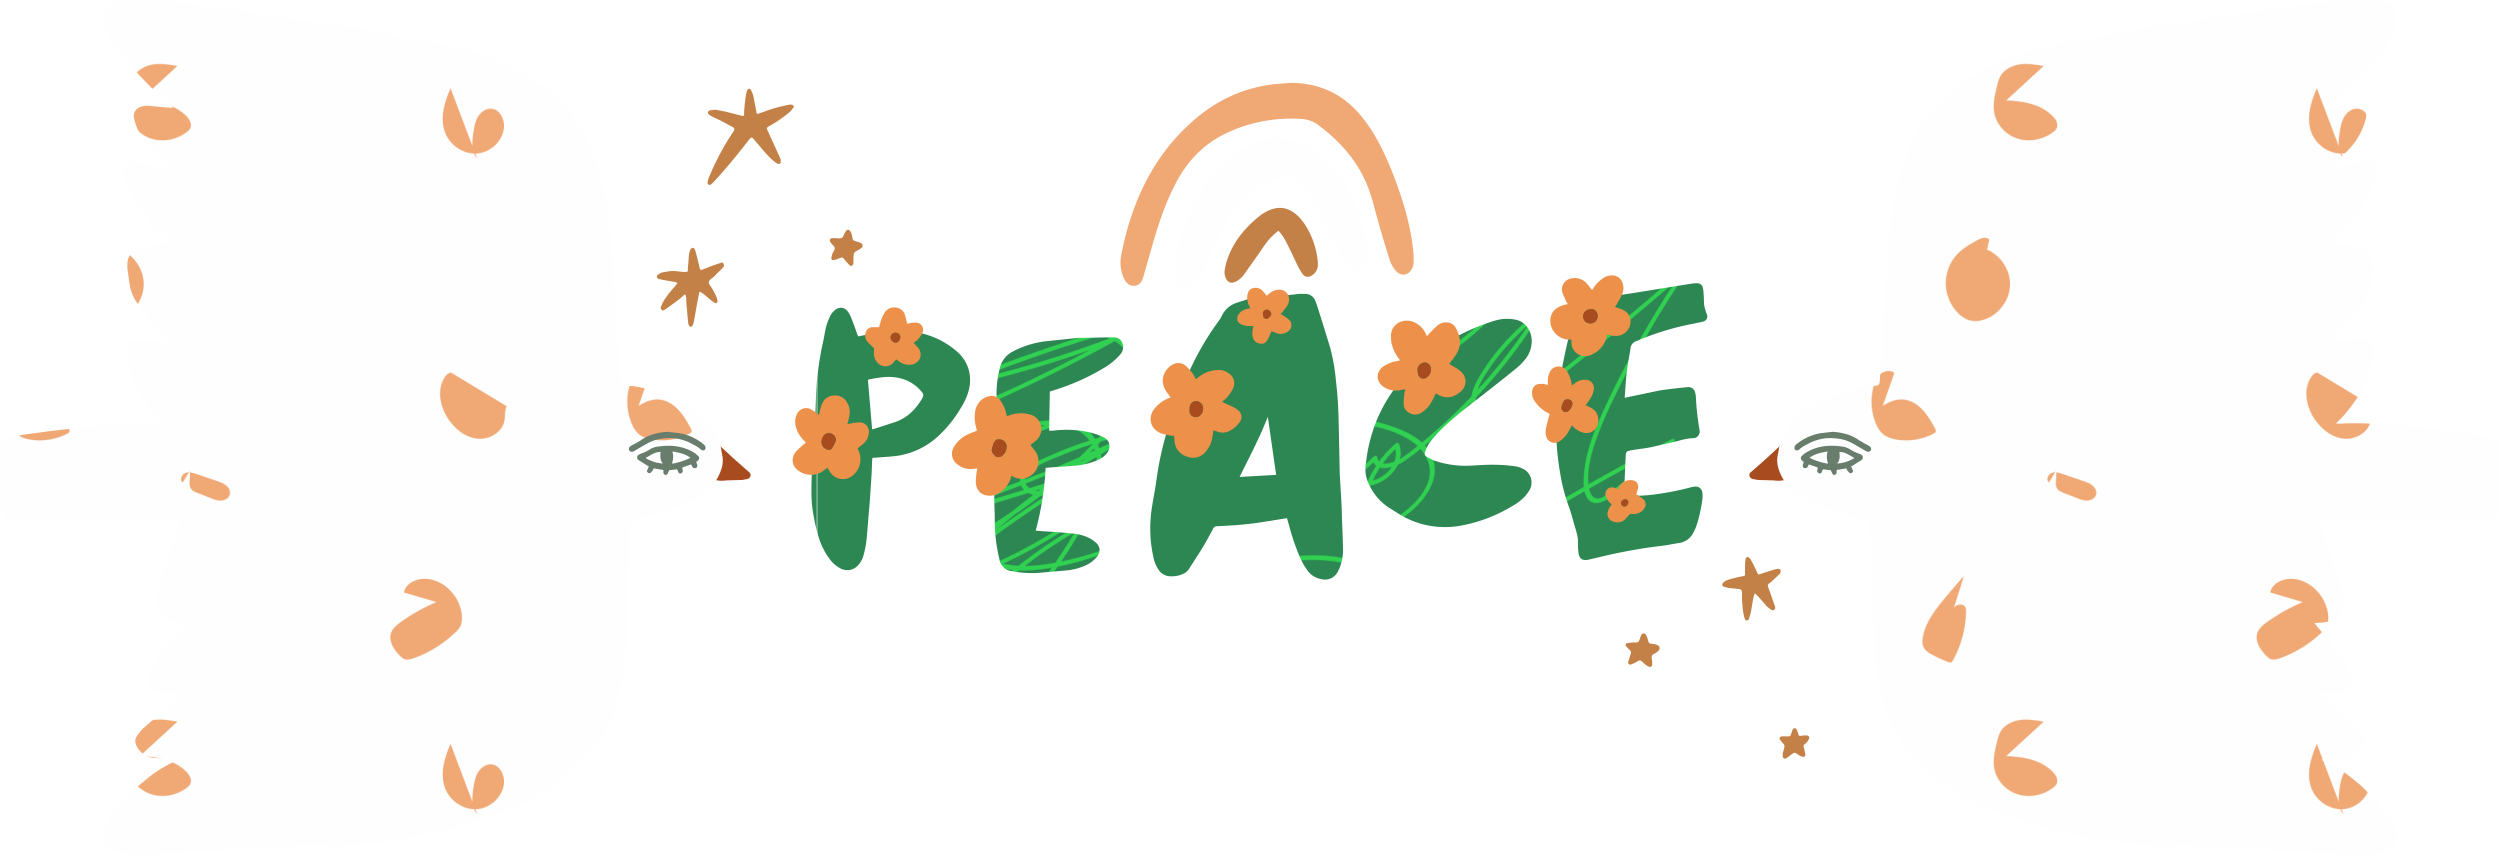 <svg xmlns="http://www.w3.org/2000/svg" width="1080" height="369.4" viewBox="-0.018 0 1080.035 369.513" style=""><g><defs><pattern id="a" data-name="Íîâûé óçîð 9" width="926.2" height="976.08" patternTransform="matrix(.29 0 0 .29 -3899.2 79.1)" patternUnits="userSpaceOnUse" viewBox="0 0 926.2 976.1"><path fill="none" d="M0 0h926.2v976.08H0z"></path><path fill="#fefeff" d="M0 0h926.2v976.08H0z"></path><path d="M650.2 84.5c-4.1-5.3-12.5-2.4-18.3.9-9.8 5.5-19.7 11.1-27.7 18.9a63.3 63.3 0 0 0-.4 89.6c5.1 5.1 11.3 9.4 18.3 11s12.8.8 19-1c22.5-6.6 39.4-28.6 40-52s-15.3-46.3-37.4-53.9c-3.4-1.2-7.9-1.7-9.9 1.4-1.1 1.6-1 3.7-.7 5.6a98 98 0 0 0 6.2 25.5" fill="#f0a874"></path><path d="M508.7 282.9c-5.7-4.5-14.4-3.2-20.1 1.3s-8.7 11.5-10.7 18.5a85.4 85.4 0 0 0 3 54.9c2.6 6.3 6 12.4 11.2 16.7s12.8 6.8 19.9 8a88.6 88.6 0 0 0 55.4-9c1.3-.7 2.7-1.5 3.1-2.9s-.3-3.2-1.1-4.6c-5.4-9.8-10.9-19.7-18.6-27.9s-17.9-14.6-29.1-15.3-21.2 3.7-30.2 9.5" fill="#f0a874"></path><path d="M211.9 282.4c-4.6.7-8 4.6-10.3 8.5-11.3 19.4-5.2 44.9 7.9 63 10.2 14.1 25.4 25.7 42.7 27.1s36.2-9.7 39.4-26.8c1.4-7.2.1-15.1 3.3-21.7" fill="#f0a874"></path><path d="M612.4 585.5c-11.6 13.2-23.1 26.4-34.1 40.1-12.5 15.7-24.5 32.8-27.3 52.6-.6 4.1-.7 8.3.8 12.1 2.4 6.4 8.7 10.2 14.7 13.3a208.3 208.3 0 0 0 22.6 10.2c1.4.5 3 1 4.4.5a5.5 5.5 0 0 0 2.5-2.9 157.2 157.2 0 0 0 19.6-72.1c.1-2.6.1-5.3-1.2-7.5-3.1-5.3-11.5-4.5-15.7-.2s-5.2 10.8-6 16.8" fill="#f0a874"></path><path d="M749.6 429.2c2.1 9.5-3.5 21.3 3.4 28.1 2 2 4.7 3.1 7.3 4.1l20.1 7.9c5.1 2.1 10.4 4.1 15.8 3.9s11.3-3.2 13-8.4-1-10.5-4.9-13.9-9-5.1-13.9-6.8l-30.1-10.3c-5.6-1.9-11.7-3.9-17.3-1.7s-8.6 10.4-3.9 14.1" fill="#f0a874"></path><path d="M190.4 624.4a273.1 273.1 0 0 0-53.3 29.8c-5.8 4.2-11.9 9-14.3 15.9-4.4 12.1 3.9 25.1 13 34.2 2.3 2.3 4.8 4.6 7.8 5.5s8.1-.1 12-1.4a175.9 175.9 0 0 0 62.1-38c3.2-3 6.3-6.2 8.3-10.1s2.7-11.5 2.1-17.3c-3.1-27.3-26.5-52.1-54-53.2-13.8-.6-29.6 6.7-32.3 20.3" fill="#f0a874"></path><path d="M211.3 835.7c-8.9 20.5-16 43.7-8.6 64.8 6.8 19.5 27.1 33.9 47.8 32.5s39.3-19.1 40.5-39.7c.6-12.1-6.6-26-18.7-27.1-8.3-.7-16.1 5.1-20.3 12.3s-5.6 15.7-6.8 24c-1.9 13.1-3.2 28.1 5.7 37.9" fill="#f0a874"></path><path d="M731.3 802.6c-11.6-2-23.4-4.1-35.1-2.5s-23.4 7.3-29.3 17.5c-2.7 4.7-4 10-5.3 15.3-3.2 13.2-6.4 26.9-3.8 40.3 3.6 17.8 18 32.7 35.4 37.9s37 1.2 51.6-9.6c2.3-1.7 4.6-3.6 5.8-6.2 2.9-6.2-1.2-13.3-6-18.1-17.5-17.9-44.3-22.4-69.2-23.3" fill="#f0a874"></path></pattern><pattern id="b" data-name="Íîâûé óçîð 2" width="2786.1" height="1444" patternTransform="matrix(.29 0 0 .29 -3688.1 172.2)" patternUnits="userSpaceOnUse" viewBox="0 0 2786.1 1444"><path fill="none" d="M0 0h2786.1v1444H0z"></path><path fill="#2c8752" d="M0 0h2786.1v1444H0z"></path><path d="M463.3 428.1a566.6 566.6 0 0 0 281.3 32.1c1.8-.3 3.9-1.8 4.1-3.8 3.8-36.7-20.5-68.3-52-84.7-40.3-21-88.4-13-130.3-1.3-73.5 20.5-153.3 48.1-209.7 101.8-24.2 23-49.4 56.2-53.7 90.4-5.6 45.2 60.9 47.9 91.7 47 47-1.3 93.5-15.6 137.7-30.6a981.4 981.4 0 0 0 128.2-54.3 973.8 973.8 0 0 0 121.5-73.5c22.2-15.8 80.2-48.9 59.3-84-17.6-29.5-67.8-13.7-92.9-6.4A405.8 405.8 0 0 0 633.2 415c-34 23.1-65.8 51.3-90.5 84.3-23.4 31.3-42.9 72.5-32.2 112.3 9.9 37 45.3 60.4 81.5 66.6 46 7.8 93.2-8.8 135-26.5a581 581 0 0 0 209.2-151.4c26.1-29.8 49.7-67.3 26.2-106s-67.7-47.2-108.4-49.7c-95.2-5.9-192 4.3-284.4 27.6a948.6 948.6 0 0 0-138.1 46.2c-18.8 8-41 15.3-57.3 27.9-13.3 10.1-16.5 25.4-7.3 39.7 10.8 16.9 31.7 28.4 49.3 36.7a244.2 244.2 0 0 0 59.5 18.4c43.7 7.9 88.8 6.5 132.9 2.7a843.3 843.3 0 0 0 274.3-72.4c40.8-18.5 82.2-39.5 117.9-66.9 16.4-12.5 31.4-27.3 42-45.1 8.5-14.2 16.7-33.8 6.6-49.3-8.2-12.4-24.1-14.8-37.8-14.2-21.3 1-42.9 7.8-63.4 12.9q-74 18.1-146.1 43.1c-47.9 16.6-95.2 35.3-141.4 56.2-20 9-42.2 17.1-60.1 29.9-12.1 8.7-21.5 21.8-18.8 37.3 2.9 17.1 17.9 21.3 33.1 18.2 19.7-4.2 39.1-12.2 56.9-21.6a251.9 251.9 0 0 0 52-36.7c12.3-11.2 30.1-26.4 31.4-44.2 2.7-35.3-56.4-40.1-79.9-43a396.5 396.5 0 0 0-114.6 2.6c-74.6 12.6-145.8 45.3-203.5 94.4a386.1 386.1 0 0 0-73.8 83.9c-1.4 2.2-.9 4.9 2 4.9 155.6.9 310.6-45.9 440.1-132a752.2 752.2 0 0 0 91.7-71.2c19-17.4 46.2-53.3 18.1-75.3-11.9-9.3-29-12.9-43.4-16a249.3 249.3 0 0 0-47.2-5.5 275.9 275.9 0 0 0-93.2 14.7c-67.2 22.8-125.6 70.6-156.9 134.9a2.7 2.7 0 0 0 1.7 4c243.2 63.4 492.4-24.6 719.4-107.6 56.1-20.5 113.9-42.9 156.1-86.9 1.8-1.9 2.4-6-1.3-5.7a1330.3 1330.3 0 0 0-557 177.1c-21.6 12.6-42.7 25.9-63.5 39.7-16 10.7-31.9 23-41.1 40.3-5.7 10.9-10.9 35.2 5.2 39.4 24.5 6.5 50.3 7.2 75.5 4.7 52.7-5.3 104.5-22 155.1-36.8s103.8-31.9 155-49.9c55.1-19.2 110.3-39.2 163.6-62.9 44.6-19.9 87.5-44.7 118.7-83.1 2-2.5.2-5.6-2.9-4.7a2073.9 2073.9 0 0 0-257.5 92.8q-61 26.6-120.2 57.1-30.6 15.8-60.7 32.6c-16.8 9.4-34.1 18.5-48.3 31.7-20 18.8-31.1 51.1-5.5 70.6 23.8 18.1 58.9 13.7 86.2 8.8a1569.6 1569.6 0 0 0 266.8-72.1c81.6-29.9 171.8-64.8 222.9-139.3 1.5-2.1 1-5-2-4.9a969.8 969.8 0 0 0-326.5 71.3c-51 20.8-100.7 45.9-147.2 75.5-17.1 10.9-35.5 24.4-43.1 44s-.2 38.5 15.8 50.4c42.1 31.4 100.5-4.8 140.3-23.1q81.6-37.3 160.3-80.7 76.8-42.3 150.5-90.1c12.2-8 24.4-16 36.5-24.2 10.5-7.1 21.4-13.7 30.2-22.8 10.9-11.5 22.8-32.1 7-45-8.2-6.6-19.7-6.2-29.6-5.2a263.4 263.4 0 0 0-39.5 7 310.1 310.1 0 0 0-73.9 28.6 314 314 0 0 0-115.4 107.1c-1.2 1.9-1.1 5.4 2 4.9 138-20.8 268.7-84.6 369.2-181.5 16-15.4 45.6-49.5 20.8-70.4-9.9-8.4-25-9.1-37.3-9.4a125.8 125.8 0 0 0-40.5 5.4c-22.9 7.3-44.3 24.3-47.3 49.6s15.5 51.8 39 62.3c27.5 12.2 59.1 2.8 82.1-14.5 16.1-12.1 46.7-41 30.9-63.1-13.3-18.6-44.5-15.6-63.4-10.4a462 462 0 0 0-96.1 38.6 467.6 467.6 0 0 0-85.3 58.9c-13.6 11.8-59 44.9-36.7 66.2 7.8 7.5 20.8 7.6 30.8 6.4 17.4-2.1 34.8-7.7 51.6-12.1 39.7-10.5 78.8-22.8 117.5-36.4 76.9-27.1 151.9-59.2 226.1-92.8q53.3-24 106.1-48.6c33.6-15.6 67.1-32 98.1-52.6a371.5 371.5 0 0 0 41.7-32.3c1-.8 2.2-2.8 1.4-4.2-16.3-28.5-61.2-11.2-85-4.8a949.2 949.2 0 0 0-117.4 40 976.7 976.7 0 0 0-210.9 119.8 954.2 954.2 0 0 0-107 92.8c-2 2-2.3 5.7 1.3 5.7 78.8-1.3 152.6-31.7 224.7-60.5l231-92.7 132.2-53.4c-.4-2-.9-4-1.4-6.1-121.4 70.5-244.3 142.2-347.4 238.6a830.7 830.7 0 0 0-79.5 85.1c-2.4 3 .7 6.1 3.8 4.3a488.1 488.1 0 0 0 188.2-196.7c1.7-3.1-1.9-4.6-4.4-3.4-117.7 59.5-210.5 164.3-255 288.5-1 2.7.7 4.4 3.5 3.8 104.7-23 198.5-86.7 258.8-175.4 1-1.5 1.3-3.4-.4-4.6-22.3-15.3-49.8-13.4-75-6.9-28.3 7.2-55.9 18.9-82.6 30.6a880.3 880.3 0 0 0-289.1 203.5c-40.2 42.8-79 90.4-97.6 146.9-5.4 16.4-17.8 51.4 9.2 55.4 9.6 1.4 19.7-2.1 28.2-6 13.4-6.2 26.5-13.3 39.2-20.7a600.8 600.8 0 0 0 140.2-112.2c18.1-19.6 39.4-41.2 47.6-67.3s-4.8-46-28.1-56.8c-54.3-25.2-117.5-1.1-169.2 19.1a1070.5 1070.5 0 0 0-312.7 189.6q-17.2 15-33.9 30.9c-1.2 1.1-2.3 3.4-1 4.9 26.7 28.9 67.9 32.2 104.8 27.6 41.6-5.2 82.9-18.4 121.6-34.1a608.2 608.2 0 0 0 251.2-189c6.1-7.9 12.1-16 17.9-24.2s11.8-15.4 10.8-24.5c-1.9-17.4-27.1-24.7-41.2-27.3-21.6-3.8-43.7-.8-65 3.1-96.9 17.6-192.3 44.6-284.5 79.4a1678.3 1678.3 0 0 0-266.5 128.1c-26.7 15.9-76 43.3-66.9 81.9 8.4 36.1 54.8 30.9 81.4 22.9 84.6-25.5 164.7-68.3 235.1-121.3a768.6 768.6 0 0 0 101.1-91.4c25.8-27.9 62.4-64.7 52.6-106.6-8.8-37.7-49-57.8-84.9-59.2-24.7-1-49 4.7-72.7 11.1s-45.7 12.7-68.4 19.3C982.7 499 891.9 527.8 807 570.2c-41 20.6-80.5 44.5-117.1 72.3-27.4 20.9-62.8 56.7-55 94.9 8.6 42.4 65.2 49.3 100.2 49.8 52 .9 103-14.2 152.4-28.5a2751.1 2751.1 0 0 0 299-104.9c44.3-18.5 88.1-38.6 129.8-62.6a666.3 666.3 0 0 0 62.2-40.2c17.7-12.9 35.9-26.4 50.3-43 12-13.9 20.6-30.9 19.9-49.7s-11.1-34.8-29.1-40.7-40.1-1.3-59.1 2.5q-37.4 7.3-74.3 17.1c-101.6 26.5-199.8 64.2-297.7 101.7-82.9 31.7-174.5 66.7-236 133.8-11.3 12.2-20.3 28.6-12 44.9s27.9 27.5 44.1 34c37.1 14.9 79 11.4 117.4 3.9 46.5-9.1 92.2-23.5 137.7-36.6 49.7-14.3 99.2-29.3 148.3-45.4 95.9-31.3 190.5-66.8 282.2-109 45.6-20.9 90.5-43.6 134.3-68.1 3.2-1.8 3.2-7.5-1.3-6.1A1696.4 1696.4 0 0 0 1106.6 731q-63.1 44.6-122.1 94.8c-1.9 1.6-2.3 6.4 1.3 5.7 121.9-22.1 223.4-97.5 319.9-170.5l-5.2-2.8a259.9 259.9 0 0 0-24.3 94.4c-1.5 24-.2 54.2 28.5 60 23.9 4.8 48.2-7.9 68.2-19.4a754.2 754.2 0 0 0 81-53.9 740.1 740.1 0 0 0 74-64.2q16.9-16.6 32.7-34.3c6.5-7.3 14.7-16.6 10.6-27.2s-15.4-13.7-24.5-16.1c-16.2-4.1-32.9-6.7-49.5-9a611.3 611.3 0 0 0-291.5 30.7c-14.5 5.2-28.7 11-42.8 17.4-12.2 5.5-27 10.7-35.8 21.3-13.3 16-2.1 32.6 15.8 36.2 25.4 5.2 51.7-7.7 74.8-16.5a846.1 846.1 0 0 0 84.8-37.9 840 840 0 0 0 157.9-105.3q18.6-15.6 36.3-32.4c8.4-8.1 19.6-16.8 22.8-28.6 7.1-25.9-29.1-32.5-46.4-36.9-57.4-14.5-120.1-27.3-178.3-10.3a169.5 169.5 0 0 0-39.9 17.6c-3 1.8-3.2 7.8 1.4 6.1a1682.2 1682.2 0 0 0 410-217.1q53-38.4 102.9-80.7l-4.7-3.7c-16.3 25.5-32.7 53-34.9 84-1.8 24.4 7.6 51 27.7 65.9 18.4 13.5 41.5 12.7 58.6-2.5 15.1-13.4 22.8-35.4 10.3-53a2.7 2.7 0 0 0-2.2-.8c-49.8 7.9-91.4 40.3-119.9 80.8-34.1 48.2-49.7 106.3-64.8 162.5a2.6 2.6 0 0 0 2.8 3.2c37.9-8 63.7-53.9 41.9-88.6-10.7-17-30.4-27.8-50.4-28.3s-38.4 11-51.4 26.4c-33.4 39.5-46.1 97.8-42.4 148.3 3.3 45 20 100.9 61.4 125.4 20.2 12 43.7 12.4 63.4-.8 17.5-11.8 29.1-32.4 21.5-53.3-.9-2.4-4.1-1.4-5.4-.2a161.4 161.4 0 0 0-47.6 72.7c-5.1 16.3-16.1 59.5 12.7 61 13.6.7 26.9-9.7 37.4-17s23.3-17.2 33.1-27.9c16.3-17.6 28.4-41.3 20.5-65.6-8.9-27.3-38-41.3-63.2-49.7a234.3 234.3 0 0 0-102.8-10.5c-27.2 3.2-62.4 9.7-81.2 31.7-15.5 18.1-12.5 42.3 1.5 60.5 17.7 22.9 45.8 31.8 73.6 25.4 34.6-7.9 62.3-33.3 87.5-56.9l-5.6-1c3.5 23 35.2 11.8 47.2 3.3 29.3-20.6 56.6-44.8 82.2-69.7a805.6 805.6 0 0 0 131.5-167.2 784.8 784.8 0 0 0 52.8-106.8c1.5-3.6-2.8-5.4-5.2-2.8-31.3 33.9-45.8 80.5-38.2 126.1a2.7 2.7 0 0 0 3.8 2.1 2111.7 2111.7 0 0 0 403.9-181.2c36.5-21.2 72.3-43.6 107.5-66.9 2.3-1.5 3.9-6.7-.5-6.3-99.2 7.7-192.6 44.5-280 90.3-45.1 23.6-89 49.7-132.6 76-39.3 23.7-78.7 47.4-115.3 75.2s-68.7 58.8-92.8 96.9c-10.2 16-21.7 36-16.3 55.7 4.3 15.9 19.5 27.9 36.2 22.8 9.4-3 17.4-10 25.1-15.9 10.8-8.1 21.5-16.3 32.2-24.5 21.4-16.5 42.6-33.1 63.7-50q63.2-50.4 124.6-103.2 69.2-59.4 135.8-121.4c31.2-29 87.8-70 73.2-119.7-.7-2.4-4.2-1.5-5.4-.2a1447.1 1447.1 0 0 0-203.9 256.8 1463.7 1463.7 0 0 0-77.3 141.2c-11.9 25-23.6 50.2-30.9 76.9a190 190 0 0 0-6.4 37.4c-.7 10.6-1.3 23.1 4.6 32.6 14.1 22.7 43.8-7.5 56.7-17.4a726.7 726.7 0 0 0 72.5-64.4c2.8-2.9 1-7.3-3.1-5.1a3480.1 3480.1 0 0 0-325.2 191c-101.5 67.2-201.3 138.8-293.7 218.1-49.8 42.7-96.6 89.3-134.9 142.8-2.2 3 .6 6.1 3.8 4.3a531.9 531.9 0 0 0 152.6-129.5 519.2 519.2 0 0 0 56-85.4c6.4-12.2 15.2-27.4 9.9-41.5-4.1-11.2-15-15.7-26.2-16.5-13-.9-25.6 2.8-37.9 6.5-14.7 4.4-29.3 9.5-43.5 15.2-27.5 11.1-54.1 24.7-78.1 42.2s-44 37.6-58.5 62.5c-12.8 22-22.9 48.4-18.4 74.1 3.3 19.3 15 43.7 37.7 43.7 13.6 0 24.4-8.7 33-18.3 11.5-12.8 21.9-26.7 32.1-40.6a769 769 0 0 0 102.3-191.5 733.7 733.7 0 0 0 29.9-104.6c6-29.6 9.4-63.9-6.9-91-33-55-111.5-35.4-161.1-20.6-129.9 38.6-248.6 113.9-339.3 214.5-11.5 12.8-22.5 25.9-33.1 39.5-.8 1-1.3 3-.3 4.1 24 24.1 60.1 5.8 82.1-11.7 31.8-25.2 59.2-59.2 83.7-91.3s48.3-67.8 66.2-104.8c13.4-27.5 24.2-61.3 16.6-92-19.9-80.9-132.6-37.5-183.5-20.2a893.6 893.6 0 0 0-404.1 281.6c-2.5 3.1.7 5.9 3.9 4.3a139.9 139.9 0 0 0 61.6-62.7c11.6-23.9 21.6-58.6-12-68.1-30.1-8.6-62.7 5.6-84.8 25.7-25.8 23.4-40.4 56-53.7 87.4l6.2-2.1c-25-35.4-58.6-78-107.7-69.7-32.4 5.5-55.3 40.6-36.7 71 3.6 5.9 9.4 11.5 16.2 13.6s13.4-5.4 18.6-10.1a163.9 163.9 0 0 0 36.5-49.3c18.3-37.6 22.3-83.7 4.5-122.3-33.8-73.1-133.8-105.4-195.1-46.1-26.5 25.7-42.7 64.3-36.1 101.3 7.4 41.9 42 73 80.1 88.3 26.4 10.5 55.2 13.9 83.5 13.7s56.3-2.2 83.2-8.5c35-8.2 79.3-29.2 77.4-71.3a2.7 2.7 0 0 0-3.8-2.1c-69.9 29.8-151.3 91.1-130 177.7 7.9 32.5 30.9 63.9 65.1 71.3 22.5 4.9 45.4-1.9 65.6-11.6 24-11.4 46.7-26.2 68.7-41a829 829 0 0 0 135.6-114.5l-5.2-2.8a271.2 271.2 0 0 0-19.5 54.6c-3.9 16-8.6 35.1-6.3 51.7 4.6 33.1 50.5 22.5 72.8 19.3a480.2 480.2 0 0 0 203.9-79.8c3.7-2.5 2-8.7-2.3-5.7a470.5 470.5 0 0 1-181.9 75.6 451.3 451.3 0 0 1-47.9 6.2c-17.3 1.3-36.1.3-37.7-21.3-1.3-16.3 3.3-34.7 7.3-50.4a259.7 259.7 0 0 1 18.1-49c1.7-3.6-2.9-5.2-5.3-2.8a823.3 823.3 0 0 1-105.3 93q-28.5 21.2-59 39.7c-21 12.9-42.9 26.6-67.3 31.7-38 7.8-70.4-14-85.8-48.2s-12.1-72 7.5-103.7c24.7-39.9 67.2-65.5 109.4-83.5l-3.8-2.1c1.6 35.9-35.8 53.2-65.3 61.1-19 5-38.9 6.8-58.4 8.3-23.9 1.8-48.1 2-71.8-2-37.9-6.2-75.3-24.2-98.1-56.2-21.2-29.8-22.7-67.4-6.9-100s45.5-56.4 81-60.9 71.8 9.9 97.6 34.1c57.3 53.4 49.5 143.9-3.3 197.6-3.3 3.3-6.8 6.5-10.4 9.6s-6.3 4.5-11.4 1c-7.1-4.8-11.3-12.8-12.9-21.1-4.2-20.7 6.9-39.5 27.2-45.7 48.9-14.9 85.1 32.1 109.5 66.7 1.6 2.3 5.4-.3 6.1-2.1 20.8-49.1 55.3-116.8 119.6-109.3 15.1 1.8 29.7 9.2 28.8 26.4-.6 13.3-6.2 26.8-12.2 38.4a130 130 0 0 1-56 55.3l3.8 4.3A884.9 884.9 0 0 1 1003.2 637a867.4 867.4 0 0 1 99.1-34.6c32.6-9.1 74.3-22.8 106-4.3s31.4 54.9 23.7 85.3c-8.9 34.6-28.7 66.3-48 96a709.9 709.9 0 0 1-82.9 104.8c-21.8 22.7-70.1 73.1-102.7 40.1l-.3 4.1a736.6 736.6 0 0 1 290-222.4 726.6 726.6 0 0 1 85.7-30.3c28.2-8 57.7-15.2 87.2-12.2s55.6 18.3 65.3 47.6 2.5 62.5-4.5 92a758.9 758.9 0 0 1-123.1 268.9c-9.3 12.9-19 25.6-29.2 37.9s-22.8 26-39.5 20c-22.7-8.2-28.7-42-24.9-62.7 4.8-26.2 18.8-50.8 36.1-70.8 36.4-42 89.4-67.5 141.3-84.8 18.3-6 71.8-25.6 72.5 9.8.2 15.4-12.3 33-19.7 46s-16.2 26.9-25.3 39.7a520.6 520.6 0 0 1-132.1 130.6q-18.5 12.5-38 23.5l3.9 4.2c69.6-96.9 166.1-171.1 260.7-242a3499.3 3499.3 0 0 1 309.4-206.8q88.8-52.8 180.5-100.2l-3.1-5.1a710.2 710.2 0 0 1-57.3 52.4c-10.2 8.3-20.7 16.4-31.5 24.2-4.7 3.4-10.6 9.1-16.5 10.5-11.6 2.9-15.9-7.8-17.2-16.7-3.7-25.7 4.9-54.4 13.8-78.1s19.7-46.1 30.7-68.5a1434.9 1434.9 0 0 1 157.9-250.7A1465.5 1465.5 0 0 1 2284 157.1l-5.4-.2c7.1 24-6.3 46.1-21.5 63.8s-34.4 33.9-51.9 50.2q-53.4 49.7-108.3 97.5-110.6 96.3-227.3 185.4c-16.2 12.4-44.5 42.8-62.9 18.2-16-21.4 1.9-48.9 14.3-67.2 23.6-34.9 54.6-63.9 88.1-89.2s71.9-48.6 109-71c39.2-23.7 78.6-47.2 118.9-68.9 91.3-49.3 188.9-89.9 293.3-98.1-.2-2.1-.3-4.2-.5-6.3a2108.8 2108.8 0 0 1-392.2 205q-58 22.8-117.3 42.3l3.8 2.1c-7.2-42.9 5.4-87.3 35-119.4l-5.2-2.8a797 797 0 0 1-220.4 305.9c-13.8 11.7-27.9 23.5-42.8 33.9-8.3 5.8-34.3 16.6-37-.6-.4-2.9-3.8-2.7-5.5-1-32.9 30.8-82.8 75.7-130.6 48.4-17.6-10.1-34.4-30.4-31.2-52 4.1-27.8 38.1-37.1 61.4-42.2a228.3 228.3 0 0 1 85.6-2.3c25 4 51.7 11.4 72.7 26.1s32.4 38.9 21.8 63.7c-9.4 22.2-30.2 38.8-49.6 51.8-10.8 7.2-32.6 23.5-41.8 6.2-6.2-11.7-1.5-28.4 1.7-40.4a151.1 151.1 0 0 1 46.5-74.2l-5.4-.2c7 19.1-5.1 37.4-21.8 46.5s-37.8 6.5-54.2-4.3c-33.1-21.6-48.6-64.8-54.3-102.1-6.4-41.8-.9-85.4 16.4-124 8.7-19.3 20.3-39.9 38.7-51.5 16.5-10.3 36.7-9.7 53.5-.3s29.6 29.4 26.8 50.3-19.3 40.8-40.9 45.4l2.8 3.1c19.8-73.4 41.8-152.8 103.6-202.6 14.1-11.3 30-20.7 47.1-26.7 6.2-2.2 20.6-9.1 25.7-3.7s3 17.3.7 23.5c-5.8 15.1-21.7 27.2-38.2 26s-31.5-14-39.5-28.7c-22.6-41.3 1.6-85.9 24.2-121.2 2.5-3.8-1.5-6.4-4.7-3.7a1672.1 1672.1 0 0 1-388 246.3q-59.7 27.2-121.4 49.5c.5 2 .9 4.1 1.4 6.1 48-28.9 105.2-27.6 158.6-18.1 25 4.4 50.8 9.6 74.9 17.5 13.7 4.4 29.6 14.7 18.7 31.2-7.4 11.3-20 20.7-29.9 29.7a831.8 831.8 0 0 1-279.1 167.5c-19 6.7-44.8 18-64.3 6.5-13.8-8.2-6.1-22.9 5.2-29.8s26.7-13.2 40.3-18.8a605.6 605.6 0 0 1 334.9-36.3c12.2 2.1 27 3.5 38.2 9.4 5.9 3.2 11.6 7.8 10.2 15.5s-12.4 17.2-17.8 23a759.3 759.3 0 0 1-59.8 57.8 744.8 744.8 0 0 1-75.8 57.6c-23.5 15.6-49 34.1-76.6 41.6-11.8 3.2-25.9 4.9-36.9-1.7-14.7-8.8-15.5-26.7-15.1-42 .7-34.9 9.3-69.2 24.1-100.8 1.8-3.9-2.8-4.6-5.3-2.7-94.8 71.6-194.8 146.3-314.5 168 .4 1.9.9 3.8 1.3 5.7a1687.4 1687.4 0 0 1 468.3-282.6c48.1-19.2 97.2-36.2 146.8-50.9-.4-2-.9-4.1-1.3-6.1-162.9 91-338.9 155.1-517.3 208.3-44.4 13.2-89.1 25.8-133.8 38-38.5 10.5-78.6 20.3-118.8 17.6-19.3-1.4-38.6-5.8-55.7-15.2s-40.7-27.7-28.8-50.5c9.8-18.9 31.5-34.2 48.1-46.9a466.3 466.3 0 0 1 52.7-34.3c37.9-21.3 78.1-38.1 118.5-53.9q64.3-25 129.3-48.9c89.9-33 181.8-63.7 276.3-80.5 19.9-3.6 44.7-6.3 59.5 10.6s10.1 43.2-1.5 60.5-30.6 31.8-47.8 44.8a632.9 632.9 0 0 1-57.5 38.5c-79.1 47.3-166.3 81.1-252.6 112.7q-67.7 24.8-136.6 46c-46.5 14.3-93.6 29.4-141.6 37.7-24.1 4.2-48.9 6.5-73.4 4.3-21-1.8-44.8-5.7-62.1-18.8-40.5-30.5-4.1-81.3 24-105.3 32.6-27.7 70.6-50.3 108.3-70.3s78.6-37.7 119.3-53.1 81.3-28.4 122.5-40.7 84.2-25.7 126.8-35.7 93.3-11 122.1 27.4c30.1 40-4.7 82.6-31.7 112.6A767.9 767.9 0 0 1 1055 752a765 765 0 0 1-113.5 52c-26.8 9.6-83.3 33.3-102.2-1.5-10.9-20 4.8-40.7 19.3-53.6 16.7-14.9 37.3-25.6 56.6-36.7q58.3-33.9 119.5-62.9a1678.7 1678.7 0 0 1 254.9-96.7c44.2-12.7 88.9-23.7 134-32.7 20-4 40.2-8.3 60.7-9 11.1-.4 22.4.4 33.1 3.4 8.8 2.5 28.8 9.3 29 20.9s-10.9 22-17 30.2-12.1 16-18.4 23.8a593.8 593.8 0 0 1-42.2 46.2 602.7 602.7 0 0 1-92.9 74.8c-65.1 42.6-141.8 76.4-219.4 87.2-36.1 5-77.1 2.8-103.3-25.7-.4 1.7-.7 3.3-1 4.9a1065.5 1065.5 0 0 1 273.3-188.1q39.3-18.7 80.1-34.2c26-9.9 52.5-19.3 80.2-23.4s59.4-2.6 83.7 13.5c30 19.9 16 53.1-1.9 76.1-33.6 43.6-75.5 81.9-120.3 113.7a604.2 604.2 0 0 1-68.8 41.9c-10.6 5.5-21.9 12.3-34.1 12.8-22 .9-17.3-22.3-13.6-36.3 14.6-54.7 49.9-101.2 87.2-142.5a851.6 851.6 0 0 1 119.6-109.7 875.3 875.3 0 0 1 153.9-93.5 853.2 853.2 0 0 1 84.6-34.7c29.2-10.1 63.7-18.7 91.3.3l-.4-4.6c-59.2 87.1-151 149.1-253.9 171.7l3.5 3.8c43.8-122.4 134.7-225.3 250.8-283.9l-4.3-3.4a478.5 478.5 0 0 1-184 192.1l3.8 4.3c87.8-108.6 203.5-189 321.9-260.8 33.7-20.4 67.8-40.3 101.9-60.1 3.1-1.7 3.1-7.9-1.3-6.1q-114.5 46.2-229 92.2c-74.7 30-148.9 62.8-225.2 88.5-42.7 14.3-86.7 24.8-131.9 25.5.4 1.9.8 3.8 1.3 5.7a965.7 965.7 0 0 1 392.6-239.1q30.5-9.6 61.5-17.1c17.1-4.2 44.6-11.1 55.4 7.9.5-1.4 1-2.8 1.4-4.2-47.7 42.8-106.5 69.1-164.2 95.7-62.1 28.6-124.3 57.1-187.5 83.4s-126.4 50-191.5 69.4q-24.1 7.2-48.6 13.6c-15.1 3.9-31 9.2-46.6 10.5s-37.2-7.6-23.3-27.5c8.7-12.4 21.8-23 33.1-32.9a460.7 460.7 0 0 1 157.2-89.9c21.8-7.2 51.6-17.6 73-3.3 29 19.4-18.2 58.1-35.6 67.2-27.1 14.2-59.8 12.7-81.6-10.3-19.8-20.9-22.1-53.1 1.6-72.2 19.9-16 49.4-19.1 73.9-16.1 17.3 2.1 32.6 11.4 27.7 31.1-4 15.8-16.8 28-28.2 38.9-87.4 83.3-197.7 141.8-315.4 168.1-15.2 3.4-30.5 6.2-45.9 8.5.6 1.6 1.3 3.2 2 4.9 47.8-75 128.7-127.1 217.2-138.2 11.3-1.4 28.8-3.7 34.9 9s-5.3 25-13.4 32.7-18.9 13.9-28.5 20.4c-11.5 7.8-23.2 15.5-34.9 23.1q-66.2 42.8-134.9 81.3t-138 71.5c-23.7 11.3-47.6 22.3-71.6 32.8s-50.6 22.8-76.9 16.5c-21.6-5.2-42-24.3-36.5-48.2s30.8-38.4 50-50.1a947 947 0 0 1 134-68 966.6 966.6 0 0 1 326.4-71.6c-.6-1.6-1.3-3.2-2-4.9-44 64.1-117.8 96.9-187.9 124.3a1553 1553 0 0 1-242.6 72.8c-34.7 7.5-73.5 19.1-109.2 12.7-13.8-2.5-28.4-8.4-35.2-21.4-9.5-18.1.6-36.4 13.9-49.1s30.5-21.4 46.6-30.4q27.4-15.3 55.5-29.9 57.3-29.7 116.3-55.8a2070.1 2070.1 0 0 1 264.7-96c-1-1.5-1.9-3.1-2.9-4.7-27.8 34.2-65.7 57.3-105.2 75.6-43.9 20.4-89.8 37.1-135.2 53.6-94.4 34.4-190.9 66.1-288.7 89.4-25.1 6-50.6 10.7-76.4 11.3a205.4 205.4 0 0 1-38.4-2.5c-4.7-.8-11.4-1-15.5-3.3-6-3.4-7.1-10.1-6.6-16.7 1.9-22.5 24.6-39.1 41.7-50.5q28.1-18.6 57-35.9a1318.9 1318.9 0 0 1 559.9-179.7c-.5-1.9-.9-3.8-1.4-5.7-37.9 39.7-88.8 61.3-139.4 80.1-56.1 20.8-112.6 41-169.5 59.6-115.4 37.7-234.7 68.7-356.6 73.4-68.3 2.6-136.7-3.7-202.9-21 .6 1.4 1.1 2.7 1.7 4C554.4 274.8 692 214.6 808.7 251.4c18.3 5.7 36.4 16.9 30.1 38.9-5.2 18.4-21 31.9-34.8 44.1a766.9 766.9 0 0 1-85.2 64.7 790 790 0 0 1-193.9 91.7 778.7 778.7 0 0 1-238.1 36.1c.7 1.6 1.3 3.2 2 4.9C364.5 415.1 504.5 345.9 643 352.3a367.5 367.5 0 0 1 49 5.6c16.1 2.9 35.7 5.6 48.3 17.1 19.7 18-4.1 40.4-17.9 53.4a242.4 242.4 0 0 1-48.3 35.3 230.8 230.8 0 0 1-55.6 22.2c-10.3 2.6-22.7 3.5-27.9-7.8s-1.3-21.3 6-29c13.4-13.9 35.5-21.1 52.7-29.1q31.4-14.4 63.3-27.6a1666.9 1666.9 0 0 1 247.7-79.9c18.9-4.5 39.2-11.3 58.9-9.5 24.5 2.2 32.6 22 23.2 43.8-15.7 36.5-52.5 60-85.4 79.3a830.8 830.8 0 0 1-234.7 93 820 820 0 0 1-125.7 18.8c-39.8 2.9-80.2 3.4-119.5-4a235 235 0 0 1-56.2-17.5c-16.4-7.8-35.2-18.1-46.2-32.9-8.8-12-7.7-25.3 5.1-33.9 8.1-5.4 17.6-9.2 26.4-13.3 20.3-9.3 41-17.9 61.9-25.7a945.5 945.5 0 0 1 248.3-56.7 921.6 921.6 0 0 1 130.8-2.7c38.9 2.1 82.3 9.6 106.2 43.8 12.6 18 15.2 39.3 6.9 59.7-7.4 18.2-21.3 33.6-34.2 48a566.4 566.4 0 0 1-90.1 80.8 579.1 579.1 0 0 1-101.4 58.2c-38.9 17.2-82.2 33.8-125.4 31.2-36.6-2.2-75.5-21.3-89.3-57.2-15.4-39.9 5.2-83.2 29.3-114.9 46.1-60.7 114.6-105.9 186.6-129.4 17.7-5.8 36.2-11.4 54.7-13.3 14.5-1.5 34.5-.9 43.7 12.4 14.3 20.8-10.3 41.9-25.2 53.4-17 13.1-34.5 25.6-52.3 37.5a973.1 973.1 0 0 1-221.2 109.8c-40.1 13.9-81.6 26.8-124 30.6-22.1 2-44.5 1.2-66.1-4.2-9.5-2.4-20.8-5.3-28.2-12.3-9-8.5-8.4-20.9-5.5-31.9 18.4-68.5 86.2-111.8 147-138.6 31.9-14 65.1-25.2 98.5-35.1 41-12.1 88.5-22.7 129.3-4.4 31.7 14.2 59 45.2 55.2 81.7l4.2-3.7a559.4 559.4 0 0 1-278-31.5c-3.5-1.4-8.5 4.8-4.6 6.3z" fill="#30d151"></path></pattern><pattern id="c" data-name="Íîâûé óçîð 2" width="2786.1" height="1444" patternTransform="matrix(.29 0 0 .29 -3925.7 12.7)" patternUnits="userSpaceOnUse" viewBox="0 0 2786.1 1444"><path fill="none" d="M0 0h2786.1v1444H0z"></path><path fill="#2c8752" d="M0 0h2786.1v1444H0z"></path><path d="M463.3 428.1a566.6 566.6 0 0 0 281.3 32.1c1.8-.3 3.9-1.8 4.1-3.8 3.8-36.7-20.5-68.3-52-84.7-40.3-21-88.4-13-130.3-1.3-73.5 20.5-153.3 48.1-209.7 101.8-24.2 23-49.4 56.2-53.7 90.4-5.6 45.2 60.9 47.9 91.7 47 47-1.3 93.5-15.6 137.7-30.6a981.4 981.4 0 0 0 128.2-54.3 973.8 973.8 0 0 0 121.5-73.5c22.2-15.8 80.2-48.9 59.3-84-17.6-29.5-67.8-13.7-92.9-6.4A405.8 405.8 0 0 0 633.2 415c-34 23.1-65.8 51.3-90.5 84.3-23.4 31.3-42.9 72.5-32.2 112.3 9.9 37 45.3 60.4 81.5 66.6 46 7.8 93.2-8.8 135-26.5a581 581 0 0 0 209.2-151.4c26.1-29.8 49.7-67.3 26.2-106s-67.7-47.2-108.4-49.7c-95.2-5.9-192 4.3-284.4 27.6a948.6 948.6 0 0 0-138.1 46.2c-18.8 8-41 15.3-57.3 27.9-13.3 10.1-16.5 25.4-7.3 39.7 10.8 16.9 31.7 28.4 49.3 36.7a244.2 244.2 0 0 0 59.5 18.4c43.7 7.9 88.8 6.5 132.9 2.7a843.3 843.3 0 0 0 274.3-72.4c40.8-18.5 82.2-39.5 117.9-66.9 16.4-12.5 31.4-27.3 42-45.1 8.5-14.2 16.7-33.8 6.6-49.3-8.2-12.4-24.1-14.8-37.8-14.2-21.3 1-42.9 7.8-63.4 12.9q-74 18.1-146.1 43.1c-47.9 16.6-95.2 35.3-141.4 56.2-20 9-42.2 17.1-60.1 29.9-12.1 8.7-21.5 21.8-18.8 37.3 2.9 17.1 17.9 21.3 33.1 18.2 19.7-4.2 39.1-12.2 56.9-21.6a251.9 251.9 0 0 0 52-36.7c12.3-11.2 30.1-26.4 31.4-44.2 2.7-35.3-56.4-40.1-79.9-43a396.5 396.5 0 0 0-114.6 2.6c-74.6 12.6-145.8 45.3-203.5 94.4a386.1 386.1 0 0 0-73.8 83.9c-1.4 2.2-.9 4.9 2 4.9 155.6.9 310.6-45.9 440.1-132a752.2 752.2 0 0 0 91.7-71.2c19-17.4 46.2-53.3 18.1-75.3-11.9-9.3-29-12.9-43.4-16a249.3 249.3 0 0 0-47.2-5.5 275.9 275.9 0 0 0-93.2 14.7c-67.2 22.8-125.6 70.6-156.9 134.9a2.7 2.7 0 0 0 1.7 4c243.2 63.4 492.4-24.6 719.4-107.6 56.1-20.5 113.9-42.9 156.1-86.9 1.8-1.9 2.4-6-1.3-5.7a1330.3 1330.3 0 0 0-557 177.1c-21.6 12.6-42.7 25.9-63.5 39.7-16 10.7-31.9 23-41.1 40.3-5.7 10.9-10.9 35.2 5.2 39.4 24.5 6.5 50.3 7.2 75.5 4.7 52.7-5.3 104.5-22 155.1-36.8s103.8-31.9 155-49.9c55.1-19.2 110.3-39.2 163.6-62.9 44.6-19.9 87.5-44.7 118.7-83.1 2-2.5.2-5.6-2.9-4.7a2073.9 2073.9 0 0 0-257.5 92.8q-61 26.6-120.2 57.1-30.6 15.8-60.7 32.6c-16.8 9.4-34.1 18.5-48.3 31.7-20 18.8-31.1 51.1-5.5 70.6 23.8 18.1 58.9 13.7 86.2 8.8a1569.6 1569.6 0 0 0 266.8-72.1c81.6-29.9 171.8-64.8 222.9-139.3 1.5-2.1 1-5-2-4.9a969.8 969.8 0 0 0-326.5 71.3c-51 20.8-100.7 45.9-147.2 75.5-17.1 10.9-35.5 24.4-43.1 44s-.2 38.5 15.8 50.4c42.1 31.4 100.5-4.8 140.3-23.1q81.6-37.3 160.3-80.7 76.8-42.3 150.5-90.1c12.2-8 24.4-16 36.5-24.2 10.5-7.1 21.4-13.7 30.2-22.8 10.9-11.5 22.8-32.1 7-45-8.2-6.6-19.7-6.2-29.6-5.2a263.4 263.4 0 0 0-39.5 7 310.1 310.1 0 0 0-73.9 28.6 314 314 0 0 0-115.4 107.1c-1.2 1.9-1.1 5.4 2 4.9 138-20.8 268.7-84.6 369.2-181.5 16-15.4 45.6-49.5 20.8-70.4-9.9-8.4-25-9.1-37.3-9.4a125.8 125.8 0 0 0-40.5 5.4c-22.9 7.3-44.3 24.3-47.3 49.6s15.5 51.8 39 62.3c27.5 12.2 59.1 2.8 82.1-14.5 16.1-12.1 46.7-41 30.9-63.1-13.3-18.6-44.5-15.6-63.4-10.4a462 462 0 0 0-96.1 38.6 467.6 467.6 0 0 0-85.3 58.9c-13.6 11.8-59 44.9-36.7 66.2 7.8 7.5 20.8 7.6 30.8 6.4 17.4-2.1 34.8-7.7 51.6-12.1 39.7-10.5 78.8-22.8 117.5-36.4 76.9-27.1 151.9-59.2 226.1-92.8q53.3-24 106.1-48.6c33.6-15.6 67.1-32 98.1-52.6a371.5 371.5 0 0 0 41.7-32.3c1-.8 2.2-2.8 1.4-4.2-16.3-28.5-61.2-11.2-85-4.8a949.2 949.2 0 0 0-117.4 40 976.7 976.7 0 0 0-210.9 119.8 954.2 954.2 0 0 0-107 92.8c-2 2-2.3 5.7 1.3 5.7 78.8-1.3 152.6-31.7 224.7-60.5l231-92.7 132.2-53.4c-.4-2-.9-4-1.4-6.1-121.4 70.5-244.3 142.2-347.4 238.6a830.7 830.7 0 0 0-79.5 85.1c-2.4 3 .7 6.1 3.8 4.3a488.1 488.1 0 0 0 188.2-196.7c1.7-3.1-1.9-4.6-4.4-3.4-117.7 59.5-210.5 164.3-255 288.5-1 2.7.7 4.4 3.5 3.8 104.7-23 198.5-86.7 258.8-175.4 1-1.5 1.3-3.4-.4-4.6-22.3-15.3-49.8-13.4-75-6.9-28.3 7.2-55.9 18.9-82.6 30.6a880.3 880.3 0 0 0-289.1 203.5c-40.2 42.8-79 90.4-97.6 146.9-5.4 16.4-17.8 51.4 9.2 55.4 9.6 1.4 19.7-2.1 28.2-6 13.4-6.2 26.5-13.3 39.2-20.7a600.8 600.8 0 0 0 140.2-112.2c18.1-19.6 39.4-41.2 47.6-67.3s-4.8-46-28.1-56.8c-54.3-25.2-117.5-1.1-169.2 19.1a1070.5 1070.5 0 0 0-312.7 189.6q-17.2 15-33.9 30.9c-1.2 1.1-2.3 3.4-1 4.9 26.7 28.9 67.9 32.2 104.8 27.6 41.6-5.2 82.9-18.4 121.6-34.1a608.2 608.2 0 0 0 251.2-189c6.1-7.9 12.1-16 17.9-24.2s11.8-15.4 10.8-24.5c-1.9-17.4-27.1-24.7-41.2-27.3-21.6-3.8-43.7-.8-65 3.1-96.9 17.6-192.3 44.6-284.5 79.4a1678.3 1678.3 0 0 0-266.5 128.1c-26.7 15.9-76 43.3-66.9 81.9 8.4 36.1 54.8 30.9 81.4 22.9 84.6-25.5 164.7-68.3 235.1-121.3a768.6 768.6 0 0 0 101.1-91.4c25.8-27.9 62.4-64.7 52.6-106.6-8.8-37.7-49-57.8-84.9-59.2-24.7-1-49 4.7-72.7 11.1s-45.7 12.7-68.4 19.3C982.7 499 891.9 527.8 807 570.2c-41 20.6-80.5 44.5-117.1 72.3-27.4 20.9-62.8 56.7-55 94.9 8.6 42.4 65.2 49.3 100.2 49.8 52 .9 103-14.2 152.4-28.5a2751.1 2751.1 0 0 0 299-104.9c44.3-18.5 88.1-38.6 129.8-62.6a666.3 666.3 0 0 0 62.2-40.2c17.7-12.9 35.9-26.4 50.3-43 12-13.9 20.6-30.9 19.9-49.7s-11.1-34.8-29.1-40.7-40.1-1.3-59.1 2.5q-37.4 7.3-74.3 17.1c-101.6 26.5-199.8 64.2-297.7 101.7-82.9 31.7-174.5 66.7-236 133.8-11.3 12.2-20.3 28.6-12 44.9s27.9 27.5 44.1 34c37.1 14.9 79 11.4 117.4 3.9 46.5-9.1 92.2-23.5 137.7-36.6 49.7-14.3 99.2-29.3 148.3-45.4 95.9-31.3 190.5-66.8 282.2-109 45.6-20.9 90.5-43.6 134.3-68.1 3.2-1.8 3.2-7.5-1.3-6.1A1696.4 1696.4 0 0 0 1106.6 731q-63.1 44.6-122.1 94.8c-1.9 1.6-2.3 6.4 1.3 5.7 121.9-22.1 223.4-97.5 319.9-170.5l-5.2-2.8a259.9 259.9 0 0 0-24.3 94.4c-1.5 24-.2 54.2 28.5 60 23.9 4.8 48.2-7.9 68.2-19.4a754.2 754.2 0 0 0 81-53.9 740.1 740.1 0 0 0 74-64.2q16.9-16.6 32.7-34.3c6.5-7.3 14.7-16.6 10.6-27.2s-15.4-13.7-24.5-16.1c-16.2-4.1-32.9-6.7-49.5-9a611.3 611.3 0 0 0-291.5 30.7c-14.5 5.2-28.7 11-42.8 17.4-12.2 5.5-27 10.7-35.8 21.3-13.3 16-2.1 32.6 15.8 36.2 25.4 5.2 51.7-7.7 74.8-16.5a846.1 846.1 0 0 0 84.8-37.9 840 840 0 0 0 157.9-105.3q18.6-15.6 36.3-32.4c8.4-8.1 19.6-16.8 22.8-28.6 7.1-25.9-29.1-32.5-46.4-36.9-57.4-14.5-120.1-27.3-178.3-10.3a169.5 169.5 0 0 0-39.9 17.6c-3 1.8-3.2 7.8 1.4 6.1a1682.2 1682.2 0 0 0 410-217.1q53-38.4 102.9-80.7l-4.7-3.7c-16.3 25.5-32.7 53-34.9 84-1.8 24.4 7.6 51 27.7 65.9 18.4 13.5 41.5 12.7 58.6-2.5 15.1-13.4 22.8-35.4 10.3-53a2.7 2.7 0 0 0-2.2-.8c-49.8 7.9-91.4 40.3-119.9 80.8-34.1 48.2-49.7 106.3-64.8 162.5a2.6 2.6 0 0 0 2.8 3.2c37.9-8 63.7-53.9 41.9-88.6-10.7-17-30.4-27.8-50.4-28.3s-38.4 11-51.4 26.4c-33.4 39.5-46.1 97.8-42.4 148.3 3.3 45 20 100.9 61.4 125.4 20.2 12 43.7 12.4 63.4-.8 17.5-11.8 29.1-32.4 21.5-53.3-.9-2.4-4.1-1.4-5.4-.2a161.4 161.4 0 0 0-47.6 72.7c-5.1 16.3-16.1 59.5 12.7 61 13.6.7 26.9-9.7 37.4-17s23.3-17.2 33.1-27.9c16.3-17.6 28.4-41.3 20.5-65.6-8.9-27.3-38-41.3-63.2-49.7a234.3 234.3 0 0 0-102.8-10.5c-27.2 3.2-62.4 9.7-81.2 31.7-15.5 18.1-12.5 42.3 1.5 60.5 17.7 22.9 45.8 31.8 73.6 25.4 34.6-7.9 62.3-33.3 87.5-56.9l-5.6-1c3.5 23 35.2 11.8 47.2 3.3 29.3-20.6 56.6-44.8 82.2-69.7a805.6 805.6 0 0 0 131.5-167.2 784.8 784.8 0 0 0 52.8-106.8c1.5-3.6-2.8-5.4-5.2-2.8-31.3 33.9-45.8 80.5-38.2 126.1a2.7 2.7 0 0 0 3.8 2.1 2111.7 2111.7 0 0 0 403.9-181.2c36.5-21.2 72.3-43.6 107.5-66.9 2.3-1.5 3.9-6.7-.5-6.3-99.2 7.7-192.6 44.5-280 90.3-45.1 23.6-89 49.7-132.6 76-39.3 23.7-78.7 47.4-115.3 75.2s-68.7 58.8-92.8 96.9c-10.2 16-21.7 36-16.3 55.7 4.3 15.9 19.5 27.9 36.2 22.8 9.4-3 17.4-10 25.1-15.9 10.8-8.1 21.5-16.3 32.2-24.5 21.4-16.5 42.6-33.1 63.7-50q63.2-50.4 124.6-103.2 69.2-59.4 135.8-121.4c31.2-29 87.8-70 73.2-119.7-.7-2.4-4.2-1.5-5.4-.2a1447.1 1447.1 0 0 0-203.9 256.8 1463.7 1463.7 0 0 0-77.3 141.2c-11.9 25-23.6 50.2-30.9 76.9a190 190 0 0 0-6.4 37.4c-.7 10.6-1.3 23.1 4.6 32.6 14.1 22.7 43.8-7.5 56.7-17.4a726.7 726.7 0 0 0 72.5-64.4c2.8-2.9 1-7.3-3.1-5.1a3480.1 3480.1 0 0 0-325.2 191c-101.5 67.2-201.3 138.8-293.7 218.1-49.8 42.7-96.6 89.3-134.9 142.8-2.2 3 .6 6.1 3.8 4.3a531.9 531.9 0 0 0 152.6-129.5 519.2 519.2 0 0 0 56-85.4c6.4-12.2 15.2-27.4 9.9-41.5-4.1-11.2-15-15.7-26.2-16.5-13-.9-25.6 2.8-37.9 6.5-14.7 4.4-29.3 9.5-43.5 15.2-27.5 11.1-54.1 24.7-78.1 42.2s-44 37.6-58.5 62.5c-12.8 22-22.9 48.4-18.4 74.1 3.3 19.3 15 43.7 37.7 43.7 13.6 0 24.4-8.7 33-18.3 11.5-12.8 21.9-26.7 32.1-40.6a769 769 0 0 0 102.3-191.5 733.7 733.7 0 0 0 29.9-104.6c6-29.6 9.4-63.9-6.9-91-33-55-111.5-35.4-161.1-20.6-129.9 38.6-248.6 113.9-339.3 214.5-11.5 12.8-22.5 25.9-33.1 39.5-.8 1-1.3 3-.3 4.1 24 24.1 60.1 5.8 82.1-11.7 31.8-25.2 59.2-59.2 83.7-91.3s48.3-67.8 66.2-104.8c13.4-27.5 24.2-61.3 16.6-92-19.9-80.9-132.6-37.5-183.5-20.2a893.6 893.6 0 0 0-404.1 281.6c-2.5 3.1.7 5.9 3.9 4.3a139.9 139.9 0 0 0 61.6-62.7c11.6-23.9 21.6-58.6-12-68.1-30.1-8.6-62.7 5.6-84.8 25.7-25.8 23.4-40.4 56-53.7 87.4l6.2-2.1c-25-35.4-58.6-78-107.7-69.7-32.4 5.5-55.3 40.6-36.7 71 3.6 5.9 9.4 11.5 16.2 13.6s13.4-5.4 18.6-10.1a163.9 163.9 0 0 0 36.5-49.3c18.3-37.6 22.3-83.7 4.5-122.3-33.8-73.1-133.8-105.4-195.1-46.1-26.5 25.7-42.7 64.3-36.1 101.3 7.4 41.9 42 73 80.1 88.3 26.4 10.5 55.2 13.9 83.5 13.7s56.3-2.2 83.2-8.5c35-8.2 79.3-29.2 77.4-71.3a2.7 2.7 0 0 0-3.8-2.1c-69.9 29.8-151.3 91.1-130 177.7 7.9 32.5 30.9 63.9 65.1 71.3 22.5 4.9 45.4-1.9 65.6-11.6 24-11.4 46.7-26.2 68.7-41a829 829 0 0 0 135.6-114.5l-5.2-2.8a271.2 271.2 0 0 0-19.5 54.6c-3.9 16-8.6 35.1-6.3 51.7 4.6 33.1 50.5 22.5 72.8 19.3a480.2 480.2 0 0 0 203.9-79.8c3.7-2.5 2-8.7-2.3-5.7a470.5 470.5 0 0 1-181.9 75.6 451.3 451.3 0 0 1-47.9 6.2c-17.3 1.3-36.1.3-37.7-21.3-1.3-16.3 3.3-34.7 7.3-50.4a259.7 259.7 0 0 1 18.1-49c1.7-3.6-2.9-5.2-5.3-2.8a823.3 823.3 0 0 1-105.3 93q-28.5 21.2-59 39.7c-21 12.9-42.9 26.6-67.3 31.7-38 7.8-70.4-14-85.8-48.2s-12.1-72 7.5-103.7c24.7-39.9 67.2-65.5 109.4-83.5l-3.8-2.1c1.6 35.9-35.8 53.2-65.3 61.1-19 5-38.9 6.8-58.4 8.3-23.9 1.8-48.1 2-71.8-2-37.9-6.2-75.3-24.2-98.1-56.2-21.2-29.8-22.7-67.4-6.9-100s45.5-56.4 81-60.9 71.8 9.9 97.6 34.1c57.3 53.4 49.5 143.9-3.3 197.6-3.3 3.3-6.8 6.5-10.4 9.6s-6.3 4.5-11.4 1c-7.1-4.8-11.3-12.8-12.9-21.1-4.2-20.7 6.9-39.5 27.2-45.7 48.9-14.9 85.1 32.1 109.5 66.7 1.6 2.3 5.4-.3 6.1-2.1 20.8-49.1 55.3-116.8 119.6-109.3 15.1 1.8 29.7 9.2 28.8 26.4-.6 13.3-6.2 26.8-12.2 38.4a130 130 0 0 1-56 55.3l3.8 4.3A884.9 884.9 0 0 1 1003.2 637a867.4 867.4 0 0 1 99.1-34.6c32.6-9.1 74.3-22.8 106-4.3s31.4 54.9 23.7 85.3c-8.9 34.6-28.7 66.3-48 96a709.9 709.9 0 0 1-82.9 104.8c-21.8 22.7-70.1 73.1-102.7 40.1l-.3 4.1a736.6 736.6 0 0 1 290-222.4 726.6 726.6 0 0 1 85.7-30.3c28.2-8 57.7-15.2 87.2-12.2s55.6 18.3 65.3 47.6 2.5 62.5-4.5 92a758.9 758.9 0 0 1-123.1 268.9c-9.3 12.9-19 25.6-29.2 37.9s-22.8 26-39.5 20c-22.7-8.2-28.7-42-24.9-62.7 4.8-26.2 18.8-50.8 36.1-70.8 36.4-42 89.4-67.5 141.3-84.8 18.3-6 71.8-25.6 72.5 9.8.2 15.4-12.3 33-19.7 46s-16.2 26.9-25.3 39.7a520.6 520.6 0 0 1-132.1 130.6q-18.5 12.5-38 23.5l3.9 4.2c69.6-96.9 166.1-171.1 260.7-242a3499.3 3499.3 0 0 1 309.4-206.8q88.8-52.8 180.5-100.2l-3.1-5.1a710.2 710.2 0 0 1-57.3 52.4c-10.2 8.3-20.7 16.4-31.5 24.2-4.7 3.4-10.6 9.1-16.5 10.5-11.6 2.9-15.9-7.8-17.2-16.7-3.7-25.7 4.9-54.4 13.8-78.1s19.7-46.1 30.7-68.5a1434.9 1434.9 0 0 1 157.9-250.7A1465.5 1465.5 0 0 1 2284 157.1l-5.4-.2c7.1 24-6.3 46.1-21.5 63.8s-34.4 33.9-51.9 50.2q-53.4 49.7-108.3 97.5-110.6 96.3-227.3 185.4c-16.2 12.4-44.5 42.8-62.9 18.2-16-21.4 1.9-48.9 14.3-67.2 23.6-34.9 54.6-63.9 88.1-89.2s71.9-48.6 109-71c39.2-23.7 78.6-47.2 118.9-68.9 91.3-49.3 188.9-89.9 293.3-98.1-.2-2.1-.3-4.2-.5-6.3a2108.8 2108.8 0 0 1-392.2 205q-58 22.8-117.3 42.3l3.8 2.1c-7.2-42.9 5.4-87.3 35-119.4l-5.2-2.8a797 797 0 0 1-220.4 305.9c-13.8 11.7-27.9 23.5-42.8 33.9-8.3 5.8-34.3 16.6-37-.6-.4-2.9-3.8-2.7-5.5-1-32.9 30.8-82.8 75.7-130.6 48.4-17.6-10.1-34.4-30.4-31.2-52 4.1-27.8 38.1-37.1 61.4-42.2a228.3 228.3 0 0 1 85.6-2.3c25 4 51.7 11.4 72.7 26.1s32.4 38.9 21.8 63.7c-9.4 22.2-30.2 38.8-49.6 51.8-10.8 7.2-32.6 23.5-41.8 6.2-6.2-11.7-1.5-28.4 1.7-40.4a151.1 151.1 0 0 1 46.5-74.2l-5.4-.2c7 19.1-5.1 37.4-21.8 46.5s-37.8 6.5-54.2-4.3c-33.1-21.6-48.6-64.8-54.3-102.1-6.4-41.8-.9-85.4 16.4-124 8.7-19.3 20.3-39.9 38.7-51.5 16.5-10.3 36.7-9.7 53.5-.3s29.6 29.4 26.8 50.3-19.3 40.8-40.9 45.4l2.8 3.1c19.8-73.4 41.8-152.8 103.6-202.6 14.1-11.3 30-20.7 47.1-26.7 6.2-2.2 20.6-9.1 25.7-3.7s3 17.3.7 23.5c-5.8 15.1-21.7 27.2-38.2 26s-31.5-14-39.5-28.7c-22.6-41.3 1.6-85.9 24.2-121.2 2.5-3.8-1.5-6.4-4.7-3.7a1672.1 1672.1 0 0 1-388 246.3q-59.7 27.2-121.4 49.5c.5 2 .9 4.1 1.4 6.1 48-28.9 105.2-27.6 158.6-18.1 25 4.4 50.8 9.6 74.9 17.5 13.7 4.4 29.6 14.7 18.7 31.2-7.4 11.3-20 20.7-29.9 29.7a831.8 831.8 0 0 1-279.1 167.5c-19 6.7-44.8 18-64.3 6.5-13.8-8.2-6.1-22.9 5.2-29.8s26.7-13.2 40.3-18.8a605.6 605.6 0 0 1 334.9-36.3c12.2 2.1 27 3.5 38.2 9.4 5.9 3.2 11.6 7.8 10.2 15.5s-12.4 17.2-17.8 23a759.3 759.3 0 0 1-59.8 57.8 744.8 744.8 0 0 1-75.8 57.6c-23.5 15.6-49 34.1-76.6 41.6-11.8 3.2-25.9 4.9-36.9-1.7-14.7-8.8-15.5-26.7-15.1-42 .7-34.9 9.3-69.2 24.1-100.8 1.8-3.9-2.8-4.6-5.3-2.7-94.8 71.6-194.8 146.3-314.5 168 .4 1.9.9 3.8 1.3 5.7a1687.4 1687.4 0 0 1 468.3-282.6c48.1-19.2 97.2-36.2 146.8-50.9-.4-2-.9-4.1-1.3-6.1-162.9 91-338.9 155.1-517.3 208.3-44.4 13.2-89.1 25.8-133.8 38-38.5 10.5-78.6 20.3-118.8 17.6-19.3-1.4-38.6-5.8-55.7-15.2s-40.7-27.7-28.8-50.5c9.8-18.9 31.5-34.2 48.1-46.9a466.3 466.3 0 0 1 52.7-34.3c37.9-21.3 78.1-38.1 118.5-53.9q64.3-25 129.3-48.9c89.9-33 181.8-63.7 276.3-80.5 19.9-3.6 44.7-6.3 59.5 10.6s10.1 43.2-1.5 60.5-30.6 31.8-47.8 44.8a632.9 632.9 0 0 1-57.5 38.5c-79.1 47.3-166.3 81.1-252.6 112.7q-67.7 24.8-136.6 46c-46.5 14.3-93.6 29.4-141.6 37.7-24.1 4.2-48.9 6.5-73.4 4.3-21-1.8-44.8-5.7-62.1-18.8-40.5-30.5-4.1-81.3 24-105.3 32.6-27.7 70.6-50.3 108.3-70.3s78.6-37.7 119.3-53.1 81.3-28.4 122.5-40.7 84.2-25.7 126.8-35.7 93.3-11 122.1 27.4c30.1 40-4.7 82.6-31.7 112.6A767.9 767.9 0 0 1 1055 752a765 765 0 0 1-113.5 52c-26.8 9.6-83.3 33.3-102.2-1.5-10.9-20 4.8-40.7 19.3-53.6 16.7-14.9 37.3-25.6 56.6-36.7q58.3-33.9 119.5-62.9a1678.7 1678.7 0 0 1 254.9-96.7c44.2-12.7 88.9-23.7 134-32.7 20-4 40.2-8.3 60.7-9 11.1-.4 22.4.4 33.1 3.4 8.8 2.5 28.8 9.3 29 20.9s-10.9 22-17 30.2-12.1 16-18.4 23.8a593.8 593.8 0 0 1-42.2 46.2 602.7 602.7 0 0 1-92.9 74.8c-65.1 42.6-141.8 76.4-219.4 87.2-36.1 5-77.1 2.8-103.3-25.7-.4 1.7-.7 3.3-1 4.9a1065.5 1065.5 0 0 1 273.3-188.1q39.3-18.7 80.1-34.2c26-9.9 52.5-19.3 80.2-23.4s59.4-2.6 83.7 13.5c30 19.9 16 53.1-1.9 76.1-33.6 43.6-75.5 81.9-120.3 113.7a604.2 604.2 0 0 1-68.8 41.9c-10.6 5.5-21.9 12.3-34.1 12.8-22 .9-17.3-22.3-13.6-36.3 14.6-54.7 49.9-101.2 87.2-142.5a851.6 851.6 0 0 1 119.6-109.7 875.3 875.3 0 0 1 153.9-93.5 853.2 853.2 0 0 1 84.6-34.7c29.2-10.1 63.7-18.7 91.3.3l-.4-4.6c-59.2 87.1-151 149.1-253.9 171.7l3.5 3.8c43.8-122.4 134.7-225.3 250.8-283.9l-4.3-3.4a478.5 478.5 0 0 1-184 192.1l3.8 4.3c87.8-108.6 203.5-189 321.9-260.8 33.7-20.4 67.8-40.3 101.9-60.1 3.1-1.7 3.1-7.9-1.3-6.1q-114.5 46.2-229 92.2c-74.7 30-148.9 62.8-225.2 88.5-42.7 14.3-86.7 24.8-131.9 25.5.4 1.9.8 3.8 1.3 5.7a965.7 965.7 0 0 1 392.6-239.1q30.5-9.6 61.5-17.1c17.1-4.2 44.6-11.1 55.4 7.9.5-1.4 1-2.8 1.4-4.2-47.7 42.8-106.5 69.1-164.2 95.7-62.1 28.6-124.3 57.1-187.5 83.4s-126.4 50-191.5 69.4q-24.1 7.2-48.6 13.6c-15.1 3.9-31 9.2-46.6 10.5s-37.2-7.6-23.3-27.5c8.7-12.4 21.8-23 33.1-32.9a460.7 460.7 0 0 1 157.2-89.9c21.8-7.2 51.6-17.6 73-3.3 29 19.4-18.2 58.1-35.6 67.2-27.1 14.2-59.8 12.7-81.6-10.3-19.8-20.9-22.1-53.1 1.6-72.2 19.9-16 49.4-19.1 73.9-16.1 17.3 2.1 32.6 11.4 27.7 31.1-4 15.8-16.8 28-28.2 38.9-87.4 83.3-197.7 141.8-315.4 168.1-15.2 3.4-30.5 6.2-45.9 8.5.6 1.6 1.3 3.2 2 4.9 47.8-75 128.7-127.1 217.2-138.2 11.3-1.4 28.8-3.7 34.9 9s-5.3 25-13.4 32.7-18.9 13.9-28.5 20.4c-11.5 7.8-23.2 15.5-34.9 23.1q-66.2 42.8-134.9 81.3t-138 71.5c-23.7 11.3-47.6 22.3-71.6 32.8s-50.6 22.8-76.9 16.5c-21.6-5.2-42-24.3-36.5-48.2s30.8-38.4 50-50.1a947 947 0 0 1 134-68 966.6 966.6 0 0 1 326.4-71.6c-.6-1.6-1.3-3.2-2-4.9-44 64.1-117.8 96.9-187.9 124.3a1553 1553 0 0 1-242.6 72.8c-34.7 7.5-73.5 19.1-109.2 12.7-13.8-2.5-28.4-8.4-35.2-21.4-9.5-18.1.6-36.4 13.9-49.1s30.5-21.4 46.6-30.4q27.4-15.3 55.5-29.9 57.3-29.7 116.3-55.8a2070.1 2070.1 0 0 1 264.7-96c-1-1.5-1.9-3.1-2.9-4.7-27.8 34.2-65.7 57.3-105.2 75.6-43.9 20.4-89.8 37.1-135.2 53.6-94.4 34.4-190.9 66.1-288.7 89.4-25.1 6-50.6 10.7-76.4 11.3a205.4 205.4 0 0 1-38.4-2.5c-4.7-.8-11.4-1-15.5-3.3-6-3.4-7.1-10.1-6.6-16.7 1.9-22.5 24.6-39.1 41.7-50.5q28.1-18.6 57-35.9a1318.9 1318.9 0 0 1 559.9-179.7c-.5-1.9-.9-3.8-1.4-5.7-37.9 39.7-88.8 61.3-139.4 80.1-56.1 20.8-112.6 41-169.5 59.6-115.4 37.7-234.7 68.7-356.6 73.4-68.3 2.6-136.7-3.7-202.9-21 .6 1.4 1.1 2.7 1.7 4C554.4 274.8 692 214.6 808.7 251.4c18.3 5.7 36.4 16.9 30.1 38.9-5.2 18.4-21 31.9-34.8 44.1a766.9 766.9 0 0 1-85.2 64.7 790 790 0 0 1-193.9 91.7 778.7 778.7 0 0 1-238.1 36.1c.7 1.6 1.3 3.2 2 4.9C364.5 415.1 504.5 345.9 643 352.3a367.5 367.5 0 0 1 49 5.6c16.1 2.9 35.7 5.6 48.3 17.1 19.7 18-4.1 40.4-17.9 53.4a242.4 242.4 0 0 1-48.3 35.3 230.8 230.8 0 0 1-55.6 22.2c-10.3 2.6-22.7 3.5-27.9-7.8s-1.3-21.3 6-29c13.4-13.9 35.5-21.1 52.7-29.1q31.4-14.4 63.3-27.6a1666.9 1666.9 0 0 1 247.7-79.9c18.9-4.5 39.2-11.3 58.9-9.5 24.5 2.2 32.6 22 23.2 43.8-15.7 36.5-52.5 60-85.4 79.3a830.8 830.8 0 0 1-234.7 93 820 820 0 0 1-125.7 18.8c-39.8 2.9-80.2 3.4-119.5-4a235 235 0 0 1-56.2-17.5c-16.4-7.8-35.2-18.1-46.2-32.9-8.8-12-7.7-25.3 5.1-33.9 8.1-5.4 17.6-9.2 26.4-13.3 20.3-9.3 41-17.9 61.9-25.7a945.5 945.5 0 0 1 248.3-56.7 921.6 921.6 0 0 1 130.8-2.7c38.9 2.1 82.3 9.6 106.2 43.8 12.6 18 15.2 39.3 6.9 59.7-7.4 18.2-21.3 33.6-34.2 48a566.4 566.4 0 0 1-90.1 80.8 579.1 579.1 0 0 1-101.4 58.2c-38.9 17.2-82.2 33.8-125.4 31.2-36.6-2.2-75.5-21.3-89.3-57.2-15.4-39.9 5.2-83.2 29.3-114.9 46.1-60.7 114.6-105.9 186.6-129.4 17.7-5.8 36.2-11.4 54.7-13.3 14.5-1.5 34.5-.9 43.7 12.4 14.3 20.8-10.3 41.9-25.2 53.4-17 13.1-34.5 25.6-52.3 37.5a973.1 973.1 0 0 1-221.2 109.8c-40.1 13.9-81.6 26.8-124 30.6-22.1 2-44.5 1.2-66.1-4.2-9.5-2.4-20.8-5.3-28.2-12.3-9-8.5-8.4-20.9-5.5-31.9 18.4-68.5 86.2-111.8 147-138.6 31.9-14 65.1-25.2 98.5-35.1 41-12.1 88.5-22.7 129.3-4.4 31.7 14.2 59 45.2 55.2 81.7l4.2-3.7a559.4 559.4 0 0 1-278-31.5c-3.5-1.4-8.5 4.8-4.6 6.3z" fill="#30d151"></path></pattern></defs><g data-name="Layer 2"><path d="M307.8 202.2v3.2c0 1.4.6 1.9 2 2.2a12.1 12.1 0 0 0 3.8 0l7-.2 2.1-.4a1.9 1.9 0 0 0 1.5-1.5 1.7 1.7 0 0 0-.8-1.6l-6.8-6-4.4-4.1a5.7 5.7 0 0 1-1.1-1.1 1.6 1.6 0 0 0-1.7-.4 1.3 1.3 0 0 0-.9 1.3c-.3 2.9-.6 5.7-.8 8.6z" fill="#a84c1f"></path><path d="M272.2 225l5.9-1.4 6.3-1.6 5-1.6 5.1-2a35.2 35.2 0 0 0 10.2-5.7 20.9 20.9 0 0 0 6.1-8 18 18 0 0 0 .8-2.1 11.8 11.8 0 0 0 .4-5.6c-.3-1.4-.5-2.9-.8-4.4a21.1 21.1 0 0 0-2.5-5.5 34.3 34.3 0 0 0-6.2-7.4 36.6 36.6 0 0 0-6.2-4.8 45.9 45.9 0 0 0-6.4-2.8l-8.3-3.2a32.1 32.1 0 0 0-11.4-2.2h-.7c-1.1-.2-1.5-.6-1.6-1.7s-.3-4.6-.6-6.9-.3-6.6-.5-9.9-.3-8.1-.7-12.1c-.3-2.5-.4-4.9-.5-7.4s-.3-3.3-.4-4.9-.3-6-.5-9-.4-6.6-.7-9.9-.6-5.5-1-8.3-.8-5.8-1.3-8.7a107.8 107.8 0 0 0-2.9-12.5c-.6-2.2-1.2-4.5-2-6.7a67.6 67.6 0 0 0-2.9-6.9c-.7-1.7-1.5-3.3-2.3-4.9l-3.4-5.6-2.5-3.6c-.7-.9-1.4-1.6-2.1-2.4a56.6 56.6 0 0 0-7.7-7c-2.4-1.8-4.9-3.3-7.4-5l-3.6-2.2-2-1.1a84.6 84.6 0 0 0-10.6-4.9l-4.6-1.5-5.8-1.9-8.2-1.9-6.4-1.4-8.5-1.4c-2.3-.4-4.5-.5-6.7-1s-5.3-1.4-7.9-2.1l-3.9-.8c-2.1-.4-4.1-.9-6.2-1.2l-3.3-.4-7.8-.9-9.9-1.4-4.4-.6-6.2-.9-5.6-.9-6.6-1.1-8.8-1.3-5-.7-5.3-.7-6.4-.8-6.7-.9C74 .9 70 .4 65.9.4c-2.3 0-4.5-.3-6.8-.4h-5.5a14.9 14.9 0 0 0-5.4 1.4 22 22 0 0 0-2.5 1.7 3.1 3.1 0 0 0-1.1 2.7 40.7 40.7 0 0 0 .5 4.9 23.6 23.6 0 0 0 3.4 8 52 52 0 0 0 6.9 8.6l3.5 4c2.7 2.8 5.4 5.7 8.3 8.5l6.5 5.9.9.7-.4.2-4.3-.3-5.9-.6a8.4 8.4 0 0 0-4.1.8 4 4 0 0 0-2.2 4.3 19.4 19.4 0 0 0 .5 2 30.8 30.8 0 0 0 4.7 9.2 62.2 62.2 0 0 0 6.6 7l3.9 3.2a2.2 2.2 0 0 1 .9 1c-1.1-.2-2.3-.3-3.4-.6l-8.1-1.7a50.7 50.7 0 0 0-5.4-.9 3.9 3.9 0 0 0-3.7 1.6 3.2 3.2 0 0 0-.8 2.1 12.6 12.6 0 0 0 .4 2.7c.8 2 1.4 4.1 2.4 6.1a47.4 47.4 0 0 0 4.4 7.5l2.1 2.9a40.3 40.3 0 0 0 6.6 7.1l5 4.2.5.4-2.6.5-6.2 1.1-4.6.7a8.8 8.8 0 0 0-3.5 1.7 7.1 7.1 0 0 0-2.5 5.7 11.7 11.7 0 0 0 .2 3.2c.3 2.3.6 4.7 1.1 7.1a18.9 18.9 0 0 0 2.1 5.1 34.3 34.3 0 0 0 3.2 4.3l6.5 7.5 4.7 5.2.6.9c-.4.5-.9.4-1.4.3l-10.7-1.1a14.3 14.3 0 0 0-4.1.4c-2 .4-2.9 1.8-2.9 3.9a12.7 12.7 0 0 0 .3 2.8c.5 2.2.9 4.3 1.5 6.5a35.7 35.7 0 0 0 4 9.2 78.5 78.5 0 0 0 6.7 9.3c1.2 1.4 2.5 2.7 3.8 4v.3h-1l-4.1-.2c-3.3 0-6.6 0-10 .2s-4.8.3-7.3.4l-7.6.7-7.8.7-9.7 1.1-12.1 1.6-7.2 1.4-1.5.2c-1.3.3-1.8.8-1.8 2.1s-.1 3.4-.1 5.1c0 3.6-.1 7.2-.1 10.7s0 4.8-.2 7.1a30.8 30.8 0 0 0 .4 6.1 3.7 3.7 0 0 0 .5 1.8 3.7 3.7 0 0 0 3.8 2.2h2.6l7 .2h27l6.8.3h8.7l10.8.4c2.2 0 4.4 0 6.6-.2a13.2 13.2 0 0 1 2.8-.2l1.1.3c-.1.3-.1.6-.2.8s-.8 2.6-1.3 3.8l-1.6 4.4c-.3.9-.6 1.9-1 2.9s-1.1 3.2-1.7 4.8-1.6 4.6-2.3 6.9-1 3.2-1.4 4.8a21.1 21.1 0 0 0-1.1 7.1 7.7 7.7 0 0 0 4 6.6 12.5 12.5 0 0 0 6.6 1.7l1.9.2-1.6 2c-1.6 1.9-3.3 3.8-4.8 5.7a94.4 94.4 0 0 0-6.5 9.1 26.9 26.9 0 0 0-2.8 5.3 10.3 10.3 0 0 0-.4 3 5.7 5.7 0 0 0 3 4.2 8.7 8.7 0 0 0 4.2 1l5-.3 1.7-.2c-.2.4-.2.6-.4.7l-4.8 5.2c-1.8 1.8-3.7 3.5-5.6 5.2l-5.2 4.6a18.8 18.8 0 0 0-2.8 3.4 3.9 3.9 0 0 0-.1 4.3 8.7 8.7 0 0 0 2.7 3.3 7.4 7.4 0 0 0 3.7 1.7 43.6 43.6 0 0 0 5.1.3c2.2.2 4.4.2 6.7.5l-2.3 1.1a55 55 0 0 0-8.1 4.7c-2.2 1.5-4.1 3.2-6.1 4.8a27.2 27.2 0 0 0-3 2.9l-3.9 4c-2.4 2.5-4.9 4.9-6.7 7.9a16.5 16.5 0 0 0-2.6 8 5.5 5.5 0 0 0 2.8 5.4 1.8 1.8 0 0 0 1 .4l6 1.2 3.2.6 3 .2h.5c3.1.1 6.2-.4 9.3-.6l6.8-.4 4.6-.2h5.2l6-.4 12.3-.7c2.7-.1 5.5-.4 8.2-.7l6.2-.5c2.3-.2 4.6-.5 6.8-.5l10.2-.2 6.7.2h6.1l2.5-.2 9.5-.8c2.2-.2 4.4-.4 6.6-.8l9.2-1.6 8.9-1.7 9.1-2.2 9.7-3 11.7-4.1 3.6-1.3a69.8 69.8 0 0 0 8.5-3.6c1.9-1 3.9-2.3 5.7-3.5s4.1-2.6 6.1-4.1a42.3 42.3 0 0 0 5.1-4.4c1.5-1.4 2.9-2.9 4.5-4.3s4.2-4.3 6.2-6.5a47.9 47.9 0 0 0 4.9-6.9 28.1 28.1 0 0 0 1.9-3.9c.6-1.3 1.2-2.6 1.7-3.9a48.4 48.4 0 0 0 2.5-8.2c.4-2.1.9-4.1 1.3-6.2s.5-3 .7-4.5.7-5.3.9-7.9.2-4.5.3-6.7.1-5.4.2-8.2l.3-7.6c0-1.9.1-3.9.2-5.9s.1-5.5.2-8.3l.3-5.1c0-2.2.1-4.4.2-6.6l.3-7.3c0-.3.1-.7.1-.9z" fill="url(#a)"></path><path d="M280.2 201.6c-.2-.2-.3-.3-.5-.3l-3.8-2.4a1.4 1.4 0 0 1-.1-2.4l.8-.4a16.2 16.2 0 0 0 4.2-2 9.3 9.3 0 0 1 3.9-1.2 30.1 30.1 0 0 1 6-.2 20.4 20.4 0 0 1 4.3.8 18.5 18.5 0 0 1 5.5 2.6l1.2 1.1a1.2 1.2 0 0 1-.2 1.7 2.7 2.7 0 0 1-.8.7l.4 1.2c.2.6-.1 1.3-.5 1.4a1.2 1.2 0 0 1-1.6-.5l-.5-1-3.8 1.3a5.9 5.9 0 0 0 .2 1.4 1.2 1.2 0 0 1-1 1.2c-.5.1-.8-.2-1-.7a11.7 11.7 0 0 0-.5-1.1l-3.4.4a10.1 10.1 0 0 1-.7 1.5.8.8 0 0 1-1 .5 1.1 1.1 0 0 1-.8-1v-1.1l-4.2-.7-.4.9-.9 1a.9.9 0 0 1-1.2-.1.8.8 0 0 1-.2-1.2l.6-1.4zm10.2-6.5a8.3 8.3 0 0 1-.2 5.2c1.3.1 6.4-1.5 8-2.5-2.3-1.7-4.9-2.2-7.8-2.7zm-4.1 5.2c-1.3-1.4-1.2-3.2-1-5-2.6 0-4.4 1.5-6.5 2.6a15.8 15.8 0 0 0 7.5 2.4z" fill="#687d6c"></path><path d="M288.3 186.6a27.9 27.9 0 0 0-7 1.3 20.2 20.2 0 0 0-4.6 2.4l-2.2 1.3a23.9 23.9 0 0 0-2.2 1.2 1.5 1.5 0 0 0-.7 1.4 1.2 1.2 0 0 0 1.3 1 1.3 1.3 0 0 0 .8-.2c2-1.1 4-2.4 6.1-3.5a16.9 16.9 0 0 1 6.6-2 21.8 21.8 0 0 1 5.7 0 21.3 21.3 0 0 1 7.3 2.6 11.8 11.8 0 0 1 3.2 2.1 2 2 0 0 0 .8.4 1 1 0 0 0 1.3-.8 1.9 1.9 0 0 0-.7-1.7 22 22 0 0 0-10.6-4.9l-5.1-.6z" fill="#687d6c"></path><path d="M772.2 202.2v3.2c0 1.4-.6 1.9-2 2.2a12.1 12.1 0 0 1-3.8 0l-7-.2-2.1-.4a1.9 1.9 0 0 1-1.5-1.5 1.7 1.7 0 0 1 .8-1.6l6.8-6 4.4-4.1a5.7 5.7 0 0 0 1.1-1.1 1.6 1.6 0 0 1 1.7-.4 1.3 1.3 0 0 1 .9 1.3c.3 2.9.6 5.7.8 8.6z" fill="#a84c1f"></path><path d="M807.8 225l-5.9-1.4-6.3-1.6-5-1.6-5.1-2a35.2 35.2 0 0 1-10.2-5.7 20.9 20.9 0 0 1-6.1-8 18 18 0 0 1-.8-2.1 11.8 11.8 0 0 1-.4-5.6c.3-1.4.5-2.9.8-4.4a21.1 21.1 0 0 1 2.5-5.5 34.3 34.3 0 0 1 6.2-7.4 36.6 36.6 0 0 1 6.2-4.8 45.9 45.9 0 0 1 6.4-2.8l8.3-3.2a32.1 32.1 0 0 1 11.4-2.2h.7c1.1-.2 1.5-.6 1.6-1.7s.3-4.6.6-6.9.3-6.6.5-9.9.3-8.1.7-12.1c.3-2.5.4-4.9.5-7.4s.3-3.3.4-4.9.3-6 .5-9 .4-6.6.7-9.9.6-5.5 1-8.3.8-5.8 1.3-8.7a107.8 107.8 0 0 1 2.9-12.5c.6-2.2 1.2-4.5 2-6.7a67.6 67.6 0 0 1 2.9-6.9c.7-1.7 1.5-3.3 2.3-4.9l3.4-5.6 2.5-3.6 2.1-2.4a56.6 56.6 0 0 1 7.7-7c2.4-1.8 4.9-3.3 7.4-5l3.6-2.2 2-1.1a84.6 84.6 0 0 1 10.6-4.9l4.6-1.5 5.8-1.9 8.2-1.9 6.4-1.4 8.5-1.4c2.3-.4 4.5-.5 6.7-1s5.3-1.4 7.9-2.1l3.9-.8c2.1-.4 4.1-.9 6.2-1.2l3.3-.4 7.8-.9 9.9-1.4 4.4-.6 6.2-.9 5.6-.9 6.6-1.1 8.8-1.3 5-.7 5.3-.7 6.4-.8 6.7-.9c4.1-.4 8.1-.9 12.2-.9 2.3 0 4.5-.3 6.8-.4h5.5a14.9 14.9 0 0 1 5.4 1.4 22 22 0 0 1 2.5 1.7 3.1 3.1 0 0 1 1.1 2.7 40.7 40.7 0 0 1-.5 4.9 23.6 23.6 0 0 1-3.4 8 52 52 0 0 1-6.9 8.6l-3.5 4c-2.7 2.8-5.4 5.7-8.3 8.5l-6.5 5.9-.9.7.4.2 4.3-.3 5.9-.7a8.4 8.4 0 0 1 4.1.8 4 4 0 0 1 2.2 4.3 19.4 19.4 0 0 1-.5 2 30.8 30.8 0 0 1-4.7 9.2 62.2 62.2 0 0 1-6.6 7l-3.9 3.2a2.2 2.2 0 0 0-.9 1c1.1-.2 2.3-.3 3.4-.6l8.1-1.7a50.7 50.7 0 0 1 5.4-.9 3.9 3.9 0 0 1 3.7 1.6 3.2 3.2 0 0 1 .8 2.1 12.6 12.6 0 0 1-.4 2.7c-.8 2-1.4 4.1-2.4 6.1a47.4 47.4 0 0 1-4.4 7.5l-2.1 2.9a40.3 40.3 0 0 1-6.6 7.1l-5 4.2-.5.4 2.6.5 6.2 1.1 4.6.7a8.8 8.8 0 0 1 3.5 1.7 7.1 7.1 0 0 1 2.5 5.7 11.7 11.7 0 0 1-.2 3.2c-.3 2.3-.6 4.7-1.1 7.1a18.9 18.9 0 0 1-2.1 5.1 34.3 34.3 0 0 1-3.2 4.3l-6.5 7.5-4.7 5.2-.6.9c.4.5.9.4 1.4.3l10.7-1.1a14.3 14.3 0 0 1 4.1.4c2 .4 2.9 1.8 2.9 3.9a12.7 12.7 0 0 1-.3 2.8c-.5 2.2-.9 4.3-1.5 6.5a35.7 35.7 0 0 1-4 9.2 78.5 78.5 0 0 1-6.7 9.3c-1.2 1.4-2.5 2.7-3.8 4v.3h1l4.1-.2c3.3 0 6.6 0 10 .2s4.8.3 7.3.4l7.6.7 7.8.7 9.7 1.2 12.1 1.6 7.2 1.4 1.5.2c1.3.3 1.8.8 1.8 2.1s.1 3.4.1 5.1c0 3.6.1 7.2.1 10.7s0 4.8.2 7.1a30.8 30.8 0 0 1-.4 6.1 3.7 3.7 0 0 1-.5 1.8 3.7 3.7 0 0 1-3.8 2.2h-2.6l-7 .2h-27l-6.8.3h-8.7l-10.8.4c-2.2 0-4.4 0-6.6-.2a13.2 13.2 0 0 0-2.8-.2l-1.1.3c.1.3.1.6.2.8s.8 2.6 1.3 3.8l1.6 4.5c.3.9.6 1.9 1 2.9s1.1 3.2 1.7 4.8 1.6 4.6 2.3 6.9 1 3.2 1.4 4.8a21.1 21.1 0 0 1 1.1 7.1 7.7 7.7 0 0 1-4 6.6 12.5 12.5 0 0 1-6.6 1.7l-1.9.2 1.6 2c1.6 1.9 3.3 3.8 4.8 5.7a94.4 94.4 0 0 1 6.5 9.1 26.9 26.9 0 0 1 2.8 5.3 10.3 10.3 0 0 1 .4 3 5.7 5.7 0 0 1-3 4.2 8.7 8.7 0 0 1-4.2 1l-5-.3-1.7-.2c.2.4.2.6.4.7l4.8 5.2c1.8 1.8 3.7 3.5 5.6 5.2l5.2 4.6a18.8 18.8 0 0 1 2.8 3.4 3.9 3.9 0 0 1 .1 4.3 8.7 8.7 0 0 1-2.7 3.3 7.4 7.4 0 0 1-3.7 1.7 43.6 43.6 0 0 1-5.1.3c-2.2.2-4.4.2-6.7.5l2.3 1.1a55 55 0 0 1 8.1 4.7c2.2 1.5 4.1 3.2 6.1 4.8a27.2 27.2 0 0 1 3 2.9l3.9 4c2.4 2.5 4.9 4.9 6.7 7.9a16.5 16.5 0 0 1 2.6 8 5.5 5.5 0 0 1-2.8 5.4 1.8 1.8 0 0 1-1 .4l-6 1.2-3.2.6-3 .2h-.5c-3.1.1-6.2-.4-9.3-.6l-6.8-.4-4.6-.2h-5.2l-6-.4-12.3-.7c-2.7-.1-5.5-.4-8.2-.7l-6.2-.5c-2.3-.2-4.6-.5-6.8-.5l-10.2-.2-6.7.2h-6.1l-2.5-.2-9.5-.8c-2.2-.2-4.4-.4-6.6-.8l-9.2-1.6-8.9-1.7-9.1-2.2-9.7-3-11.7-4.1-3.6-1.3a69.8 69.8 0 0 1-8.5-3.6c-1.9-1-3.9-2.3-5.7-3.5s-4.1-2.6-6.1-4.1a42.3 42.3 0 0 1-5.1-4.4c-1.5-1.4-2.9-2.9-4.5-4.3s-4.2-4.3-6.2-6.5a47.9 47.9 0 0 1-4.9-6.9 28.1 28.1 0 0 1-1.9-3.9c-.6-1.3-1.2-2.6-1.7-3.9a48.4 48.4 0 0 1-2.5-8.2c-.4-2.1-.9-4.1-1.3-6.2s-.5-3-.7-4.5-.7-5.3-.9-7.9-.2-4.5-.3-6.7-.1-5.4-.2-8.2l-.3-7.6c0-1.9-.1-3.9-.2-5.9s-.1-5.5-.2-8.3l-.3-5.1c0-2.2-.1-4.4-.2-6.6l-.3-7.3c0-.3-.1-.7-.1-.9z" fill="url(#a)"></path><path d="M799.8 201.6l.6 1.4a.8.8 0 0 1-.2 1.2.9.9 0 0 1-1.2.1l-.9-1-.4-.9-4.2.7v1.1a1.1 1.1 0 0 1-.8 1 .8.8 0 0 1-1-.5 10.1 10.1 0 0 1-.7-1.5l-3.4-.4a11.7 11.7 0 0 0-.5 1.1c-.2.5-.5.8-1 .7a1.2 1.2 0 0 1-1-1.2 5.9 5.9 0 0 0 .2-1.4l-3.8-1.3-.5 1a1.2 1.2 0 0 1-1.6.5c-.4-.1-.7-.8-.5-1.4s.3-.8.4-1.2a2.7 2.7 0 0 1-.8-.7 1.2 1.2 0 0 1-.2-1.7l1.2-1.1a18.5 18.5 0 0 1 5.5-2.6 20.4 20.4 0 0 1 4.3-.8 30.1 30.1 0 0 1 6 .2 9.3 9.3 0 0 1 3.9 1.2 16.2 16.2 0 0 0 4.2 2l.8.4a1.4 1.4 0 0 1-.1 2.4l-3.8 2.4c-.2 0-.3.1-.5.3zm-10.2-6.5c-2.9.5-5.5 1-7.8 2.7 1.6 1 6.7 2.6 8 2.5a8.3 8.3 0 0 1-.2-5.2zm4.1 5.2a15.8 15.8 0 0 0 7.5-2.4c-2.1-1.1-3.9-2.6-6.5-2.6.2 1.8.3 3.6-1 5z" fill="#687d6c"></path><path d="M791.7 186.6a27.9 27.9 0 0 1 7 1.3 20.2 20.2 0 0 1 4.6 2.4l2.2 1.3a23.9 23.9 0 0 1 2.2 1.2 1.5 1.5 0 0 1 .7 1.4 1.2 1.2 0 0 1-1.3 1 1.3 1.3 0 0 1-.8-.2c-2-1.1-4-2.4-6.1-3.5a16.9 16.9 0 0 0-6.6-2 21.8 21.8 0 0 0-5.7 0 21.3 21.3 0 0 0-7.3 2.6 11.8 11.8 0 0 0-3.2 2.1 2 2 0 0 1-.8.4 1 1 0 0 1-1.3-.8 1.9 1.9 0 0 1 .7-1.7 22 22 0 0 1 10.6-4.9l5.1-.6z" fill="#687d6c"></path><g fill="#c38147"><path d="M309 47.4l4.6.9 7 1.8a.6.6 0 0 0 .8-.5v-1.1a61.5 61.5 0 0 1 1-8.5 6.1 6.1 0 0 1 .5-1.2.8.8 0 0 1 1.4 0 12.2 12.2 0 0 1 1 2.4c.5 2.3.9 4.7 1.4 7.1a1.3 1.3 0 0 0 .1.6c.1.2.4.4.5.3l2.1-.7a61 61 0 0 1 11.3-3.2 2.6 2.6 0 0 1 1.5 0 .8.8 0 0 1 .5 1.2c-.5.6-.9 1.2-1.4 1.7a51.1 51.1 0 0 1-7.5 5.4c-3.3 2-3 1.1-1.4 4.7s3 6.5 4.4 9.7a3.1 3.1 0 0 1 .4 1.9.9.9 0 0 1-1.2.9l-.9-.5a32.3 32.3 0 0 1-2.7-2.3c-2-2.1-3.9-4.4-5.8-6.6l-.4-.5c-1.5-1.7-1.5-2.1-3.1 0-4.6 5.9-9.3 11.7-14.3 17.1a12.1 12.1 0 0 1-1.6 1.6 1.1 1.1 0 0 1-1.2.2 1.4 1.4 0 0 1-.4-1.2c.2-.6.3-1.2.5-1.7s1.3-3.1 2-4.6a108.7 108.7 0 0 1 8.3-14.9l.6-.9a1 1 0 0 0-.4-1.5l-4.8-2.6c-1.5-.8-3.1-1.4-4.5-2.2a3.8 3.8 0 0 1-1.3-.9 1 1 0 0 1 .5-1.6l2.5-.3z"></path><path d="M291.4 117.1l3.5.4h.9c1.1.1 1.3-.1 1.3-1.1s0-1.2.1-1.8.2-3.2.4-4.8a11.7 11.7 0 0 1 .6-2 1.6 1.6 0 0 1 .9-.7c.3-.1.8.2 1 .7a9.8 9.8 0 0 1 .5 1.6c.5 1.9 1 3.8 1.4 5.7l.3 1.1a.7.7 0 0 0 .9.4l1.4-.6c1.9-.7 3.8-1.5 5.8-2.1s1.6-.7 2.1.2-.1 1.4-.6 1.9-2.2 2.1-3.2 3.2-2 1.3-2.5 2.4.9 2.1 1.4 3.1 1.3 2.4 1.8 3.5a6.7 6.7 0 0 1 .5 1.9.8.8 0 0 1-1.2.8l-1.4-1-3-2.5-1.8-1.3-.5.2-.9 4.7c-.5 2.6-.9 5.2-1.4 7.8a7 7 0 0 1-.6 1.9 1.5 1.5 0 0 1-.6.5.8.8 0 0 1-.9-.5 3.7 3.7 0 0 1-.4-1.4c-.3-2.9-.5-5.8-.8-8.7a15.5 15.5 0 0 0-.1-2.2 1.5 1.5 0 0 0-.3-1c-.3-.3-.6.1-.9.4s-2.3 2-3.6 2.9l-4 2.9c-.6.4-1.2.9-1.8.2s-.3-1.2 0-1.8l.6-1.4a38.4 38.4 0 0 1 4.1-5.6c.6-.7 1.2-1.3 1.7-2l.5-.7-.8-.4-5.3-.9-2.1-.5c-.4-.2-.7-.4-.7-.8s.1-.8.4-.9a4.8 4.8 0 0 1 2.6-1.2 24.2 24.2 0 0 1 4.7-.5z"></path><path d="M769.3 246.6a1.8 1.8 0 0 1-.6 1.6l-2.9 2.7a2.7 2.7 0 0 1-.8.7c-1.4 1.1-1.5 1-.8 2.9s1.6 4.6 2.4 6.8l.3.9a1.1 1.1 0 0 1-.4 1.3.9.9 0 0 1-1.2 0 13.3 13.3 0 0 1-1.9-1.4l-3.3-3.8c-.6-.6-1.1-1.2-1.7-1.7s-.3 0-.3 0a8.8 8.8 0 0 0-.5 1.5c-.4 1.8-.7 3.7-1 5.6s-.7 2.5-1 3.8a.9.9 0 0 1-.8.6.8.8 0 0 1-.9-.5 13.4 13.4 0 0 1-.7-2.7 52 52 0 0 1-.6-6.8v-2.2c-.1-.9-.4-1.2-1.4-1.4l-4.3-.4-1.9-.5c-1.1-.3-1.2-1.3-.3-2a2.6 2.6 0 0 1 1.1-.7 16 16 0 0 1 3.1-1c1.3-.4 2.7-.6 4-.9s1-.4 1-1.2 0-3.5.1-5.2a8 8 0 0 1 .3-1.5.8.8 0 0 1 1.2-.2c.3.3.8.6 1 1.1s1.3 2.4 1.9 3.7.6 1.4 1 2.2a.6.6 0 0 0 .7.3l1.7-.6 5.2-1.6 1.5-.2a.9.9 0 0 1 .8.8z"></path><path d="M361.4 103h1.1a1.7 1.7 0 0 0 1.9-1.4 13.2 13.2 0 0 1 1.2-2 1 1 0 0 1 1.4 0 5.7 5.7 0 0 1 .8 1.3c.2.7.3 1.5.5 2.3a1.2 1.2 0 0 0 .8.9l1.7.5 1 .4a1.2 1.2 0 0 1 .3 2.1 8.6 8.6 0 0 1-2 1.3 2.2 2.2 0 0 0-1.4 2.1c-.1.7 0 1.4-.1 2.1a6.6 6.6 0 0 1 0 1.4 2.4 2.4 0 0 1-.6.8c-.4.3-.7 0-1-.2a8.6 8.6 0 0 1-1.3-1.4l-.9-1c-.8-1.1-.9-1.1-2.2-.6l-1.6.6-1.1.2a.7.7 0 0 1-.8-.8 16.2 16.2 0 0 1 .4-1.9l.7-1.3a1.7 1.7 0 0 0-.4-2.4 8.8 8.8 0 0 1-1.2-1.5c-.4-.6-.2-1.4.8-1.6h2z"></path><path d="M705.6 277.6c2.3.1 2.3.1 3-2l.6-1.4a1.1 1.1 0 0 1 1.7-.1 8 8 0 0 1 .8 1.6c.2.5.3 1.1.5 1.6a.9.9 0 0 0 .9.8l1.3.2a4.8 4.8 0 0 1 1.7.5 1.4 1.4 0 0 1 .4 2.4 5.9 5.9 0 0 1-1.8 1.3 1.7 1.7 0 0 0-1.1 2.1 9.9 9.9 0 0 1 .2 1.7v1.1a1.1 1.1 0 0 1-1.2.8 7.4 7.4 0 0 1-2.2-1.4l-1.3-1.2a1.3 1.3 0 0 0-1.2-.1l-1.3.8-1.8.8a.8.8 0 0 1-1-.1.9.9 0 0 1-.3-1.2c.2-.5.3-1.1.5-1.6l.4-1.3a1.7 1.7 0 0 0-.6-2.3 8.6 8.6 0 0 1-1.3-1.4.8.8 0 0 1 .5-1.3l2.6-.3z"></path><path d="M771.5 318.2h.3c1.7.1 1.7 0 2.2-1.5a10.4 10.4 0 0 1 .6-1.6.9.9 0 0 1 1.5 0 10.2 10.2 0 0 1 .9 2.2c.1.6.3.7.9.7l1.5-.2h1.1a1.1 1.1 0 0 1 1 1.7l-.8 1.2a8.1 8.1 0 0 1-1 .9 1.1 1.1 0 0 0-.4 1.4 16 16 0 0 1 .5 2.1 3.6 3.6 0 0 1 .2 1.1c0 .4-.6 1-1 .9l-1.3-.5-1.3-.8c-1-.7-1.1-.7-2.3.1l-1.5 1.2-.9.6a1 1 0 0 1-1.5-.8 8.6 8.6 0 0 1 .1-1.6l.6-2.3a1.6 1.6 0 0 0-.4-1.6 11.5 11.5 0 0 1-1.4-1.7c-.5-.7-.2-1.4.8-1.5z"></path></g><g><path d="M556 223.9l-8.7 1.4a145 145 0 0 1-16 1.8l-5.5.3a1.8 1.8 0 0 0-1.8 1.2c-1.4 2.6-2.8 5.2-4.3 7.7s-2.5 4-3.8 6l-1 1.6c-.6.8-1 1.7-1.6 2.4a5.2 5.2 0 0 1-1.8 1.5 12 12 0 0 1-6.5 1.2 6.2 6.2 0 0 1-4.7-3.1 15.6 15.6 0 0 1-2.2-5.9 55.8 55.8 0 0 1-1-16.3c.4-5.3 1.7-10.5 2.4-15.8a139.2 139.2 0 0 1 3.9-19c1.2-4.2 2.6-8.3 4-12.4a162 162 0 0 1 8.8-21.1A120.1 120.1 0 0 1 527 138l.9-1.7a10.8 10.8 0 0 1 6.5-5.5l5.5-1.8a16.1 16.1 0 0 1 4.4-.5c2.1 0 4.3-.1 6.4-.3l10.5-1.2h2.6a4.6 4.6 0 0 1 4.2 2.5c.3.7.6 1.4.8 2 2 6.2 3.9 12.4 5.8 18.6a83.2 83.2 0 0 1 2.5 14.1 175.4 175.4 0 0 1 1.2 17.7c.2 7.7.3 15.4.5 23.1.2 4.1.5 8.1.7 12.1.1 2.1.2 4.1.2 6.1.2 4.7.4 9.4.5 14.2a19.8 19.8 0 0 1-1.2 7.2 13.3 13.3 0 0 1-1.5 3.2 6.2 6.2 0 0 1-6.5 2.5 9.3 9.3 0 0 1-6.1-3.7 30.7 30.7 0 0 1-3.1-5.3 95.1 95.1 0 0 1-4.9-14.2l-.9-3.1zm-20.5-17.8l15.8-.9-3.6-25.1c-3.5 9-7.9 17.3-12.2 26z" fill="url(#b)"></path><path d="M701.9 171.9l3.8-.8 11.5-2.4c3.9-.6 7.9-1 11.8-1.4a3 3 0 0 1 3.4 2.5 8.3 8.3 0 0 1 .3 2.2 111.1 111.1 0 0 0 1.6 14 3 3 0 0 1-1 2.7 2.2 2.2 0 0 1-1.4.6 28.7 28.7 0 0 0-7.1 1.3l-11.3 2.6c-2.7.6-5.5.8-8.2 1.3s-2.9.4-3 3.4-.3 7.4-.5 11.1c0 1.6-.2 3.1-.3 4.8l3.4.4a60.5 60.5 0 0 0 10.4-.6 121 121 0 0 0 15.9-3.2h.5a2.9 2.9 0 0 1 3.8 2.7 8.8 8.8 0 0 1 0 2.3 57.6 57.6 0 0 1-2.5 11.5 18.4 18.4 0 0 1-1.7 3.8 8.1 8.1 0 0 1-5.6 3.9c-3.2.5-6.4 1.2-9.7 1.5a230.3 230.3 0 0 0-24.8 4.6l-4.7 1.1c-2.9.7-4.3-.3-4.6-3.3s-.1-3.5-.2-5.2a12 12 0 0 0-.3-2c-.3-1.3-.6-2.5-1-3.7-.9-3.1-1.7-6.2-2.8-9.2a76.8 76.8 0 0 1-3.6-14.1 121.1 121.1 0 0 1-1.6-26.2 151.1 151.1 0 0 1 2.2-17.6 231.4 231.4 0 0 1 5.4-23.3 33.4 33.4 0 0 1 1.7-4.4 3.1 3.1 0 0 1 2.8-1.9l1.5-.3a146 146 0 0 1 18.6-3.8l21.6-3.5 5.8-.9h1.1a2.4 2.4 0 0 1 2.6 2.1 10.7 10.7 0 0 1 .3 2.5c.2 1.7.1 3.4.3 5.1a21.9 21.9 0 0 0 1 3.4c.8 1.9 0 3.2-2 3.6l-6.8 1.4a120.1 120.1 0 0 0-21.3 6.8 3.8 3.8 0 0 0-2.8 3.4c-.5 3.4-1.2 6.8-1.6 10.2s-.6 7.3-.9 11.2z" fill="url(#c)"></path><path d="M370.7 145.4l6.5-1.4a55.9 55.9 0 0 1 18.7-.4 35.6 35.6 0 0 1 17.1 8c5.6 4.6 7.4 11.6 5 18.6a27.7 27.7 0 0 1-2.9 6 52.8 52.8 0 0 1-10.1 12.5 33.2 33.2 0 0 1-17.6 8.3c-3.1.4-6.2.5-9.3.8h-1.2a7.7 7.7 0 0 0-.2 1.5c-.1 2.8-.2 5.5-.4 8.3s-.5 8.4-.9 12.6-.6 8-1 11.9a41.1 41.1 0 0 1-1.6 8.5 10 10 0 0 1-2.1 3.6 6.2 6.2 0 0 1-7.9 1.3 13 13 0 0 1-4.2-3.6 30.3 30.3 0 0 1-5-9.8 83.7 83.7 0 0 1-2.8-13.2c-.6-5.7-.2-11.4-.1-17.1s.4-9.1.7-13.6c.2-2.9.5-5.8.7-8.6s.2-4.6.3-6.9a132.1 132.1 0 0 1 3.3-25.8c.4-2 .7-4.1 1.2-6a36.6 36.6 0 0 1 1.8-4.6 8.7 8.7 0 0 1 1.7-2.1c2-1.8 4.5-1.6 6 .7a12.2 12.2 0 0 1 1.4 2.8c.9 2.2 1.7 4.5 2.5 6.8l.4.9zm6 40.1l1-.2 9.2-3c5-1.8 8.5-5.3 11.2-9.7 1-1.7 1-2.2-.3-3.7a.2.2 0 0 1-.2-.2c-4-4.4-9.1-6-14.9-5.8a56.2 56.2 0 0 0-7 1 1.9 1.9 0 0 0-.8.3l1.8 21.3z" fill="url(#b)"></path><path d="M639.4 201a82.3 82.3 0 0 1 8.6-.1 58.5 58.5 0 0 1 7.2.7 13.3 13.3 0 0 1 2.8 1 6.6 6.6 0 0 1 2.9 9 16.6 16.6 0 0 1-2.2 3 23.3 23.3 0 0 1-5.9 4.4 65.1 65.1 0 0 1-22 8.2 37.7 37.7 0 0 1-27.7-5.9l-3.5-2.2a24.3 24.3 0 0 1-8.8-11.2 14.8 14.8 0 0 1-.7-7.8c2.4-21 12.9-37 30-49a91.4 91.4 0 0 1 22.2-11.4c2.9-1 5.8-2 8.9-1.9a15.1 15.1 0 0 1 4.2.5c3.5.9 5.9 4.2 6.3 8.1a12.4 12.4 0 0 1-2.8 8.9 25.2 25.2 0 0 1-4 4c-4.6 3.8-9.4 7.5-14.1 11.2s-12.4 9.4-18 14.9a64.1 64.1 0 0 0-4.9 5.5 15.3 15.3 0 0 0-2.1 4c-.6 1.3-.3 2 .9 2.7l2.6 1.3a41.1 41.1 0 0 0 16.3 2.3l3.8-.2z" fill="url(#c)"></path><path d="M453.5 169l-.3 17.1h1.8a45.3 45.3 0 0 1 16.4.9 29.8 29.8 0 0 1 5 1.8c3.6 1.6 3.6 5.2 1.3 7.6a11.4 11.4 0 0 1-2.8 2.1 31 31 0 0 1-9.9 2.7l-11.4.8-1.9.2a130.8 130.8 0 0 1-4.3 27.1l3.5.3c4 .2 7.9.5 11.8.9a20.3 20.3 0 0 1 7.6 1.9 13 13 0 0 1 3.1 2.1c2 1.7 2.1 4.2.3 6.3a13.6 13.6 0 0 1-4.9 3.6 25.5 25.5 0 0 1-8.1 2.1l-12.6 1.1a45.3 45.3 0 0 1-11-.8 6 6 0 0 1-5.4-5.2 69.9 69.9 0 0 1-2-17c0-3.3-.2-6.5-.2-9.7.1-8.1.2-16.1.5-24.1.1-3.8.7-7.5.9-11.3a33.1 33.1 0 0 0-.2-4.4 46 46 0 0 1 1.2-16.1 10.8 10.8 0 0 1 5.8-7.2 41.1 41.1 0 0 1 15.7-4.5l12.3-1.3h1.8l10.5-.2h2.6c1.9-.1 3.5.5 4.2 2.4a4.6 4.6 0 0 1-.9 5 27.4 27.4 0 0 1-7.2 5.9 96 96 0 0 1-20.1 9.1l-3.1 1z" fill="url(#c)"></path><path d="M445.1 192.3c.7 1 1.5 1.8 2.1 2.7a7.4 7.4 0 0 1-2.8 11 6.5 6.5 0 0 1-7.4-.5c-.1.4-.3.8-.4 1.2a11.8 11.8 0 0 1-4.6 6.1 7.4 7.4 0 0 1-4.3 1.4c-3.6.1-6-2.1-6.2-5.8a34.2 34.2 0 0 1 .4-4.5 13.1 13.1 0 0 1 .3-1.5l-1.7.2a8.8 8.8 0 0 1-7.1-2.1 5.5 5.5 0 0 1-1.3-7.4 13.3 13.3 0 0 1 5.4-5.1c1.4-.7 2.9-1.2 4.5-1.9-.1-.3-.2-.8-.3-1.2a15.6 15.6 0 0 1-.5-6.8 8.2 8.2 0 0 1 3-5.5 7.2 7.2 0 0 1 2.8-1.3 4.5 4.5 0 0 1 5.3 2 16.7 16.7 0 0 1 2.3 5.1 8.3 8.3 0 0 0 .4 1.5l1.3-.5a14 14 0 0 1 8.1-.4 6.5 6.5 0 0 1 5.3 7.7 6.7 6.7 0 0 1-2.4 3.9l-2.2 1.7zm-16.9 2c.1 2.3 2.4 3.8 4.2 3a5.2 5.2 0 0 0 2.4-5 3.2 3.2 0 0 0-2.8-2.4 2.6 2.6 0 0 0-2.8 1.3c-.5 1.1-.7 2.3-1 3.1z" fill="#ed904a"></path><path d="M505.6 171.7l-1-1.5a9.9 9.9 0 0 1-2.3-5.2 8.1 8.1 0 0 1 4.8-7.7 4.8 4.8 0 0 1 4.9.6 17.1 17.1 0 0 1 3.9 4.6 9.1 9.1 0 0 0 .7 1.4l1-.8a13.9 13.9 0 0 1 9.1-3.2 6.9 6.9 0 0 1 4.2 1.5 5 5 0 0 1 1.8 6.4 16.8 16.8 0 0 1-3.3 4.6l-1.5 1.2 4.2 2a9.5 9.5 0 0 1 2.4 1.4 3.7 3.7 0 0 1 .9 5.6 11.9 11.9 0 0 1-5.1 4 6.4 6.4 0 0 1-4.7-.2l-1.4-.5c-.2 1.5-.4 2.9-.7 4.2a11.4 11.4 0 0 1-2.5 4.9 6.9 6.9 0 0 1-7.9 2.4 7.5 7.5 0 0 1-5.7-6.7c-.1-.7-.1-1.5-.2-2.4h-1a22.6 22.6 0 0 1-4.5-1c-4.8-1.8-6.1-6.8-2.9-10.8a15.2 15.2 0 0 1 5.5-4.2l1.3-.5zm8.3 5.4v.9a2.7 2.7 0 0 0 4 1.9 3.9 3.9 0 0 0 1.8-3.9 3 3 0 0 0-2.9-2.6 2.7 2.7 0 0 0-2.8 2.3 6.1 6.1 0 0 0-.1 1.4z" fill="#ed904a"></path><path d="M604.9 155.7a17.6 17.6 0 0 1-3.8-7.6c-.1-1-.2-2-.2-3 .1-5.2 5.2-7.6 9.4-6.1a9.9 9.9 0 0 1 5.4 4.7c.2.5.5.9.8 1.6l.9-1.1c1.2-1.2 2.4-2.5 3.7-3.6a5.6 5.6 0 0 1 4.5-1.2 3.9 3.9 0 0 1 2.5 1.2c.2.2.5.4.6.7 2.2 3.7 2.9 7.6.6 11.5-.9 1.6-2.1 2.9-3.2 4.5a5.3 5.3 0 0 1 1 .6 25.9 25.9 0 0 1 3.9 2.5c3 2.7 2.8 6.7-.4 9.2s-6.2 2.7-9.6.8l-.7-.4a31.8 31.8 0 0 1-1.6 3.2 13.2 13.2 0 0 1-4.4 5 4.9 4.9 0 0 1-5.1.4 4.4 4.4 0 0 1-2.8-4.2 38.9 38.9 0 0 1 .4-4.9l.3-1.3-1.3.2a9.5 9.5 0 0 1-7.7-1c-3.9-2.4-3.9-6.9-.1-9.3a15.8 15.8 0 0 1 5.6-2.1l1.3-.3zm13.3 4.1c0-1.8-.9-2.9-2.1-3.1a3.3 3.3 0 0 0-3.7 3.9 3.6 3.6 0 0 1 .2 1 2.4 2.4 0 0 0 3.9 1.4 4.3 4.3 0 0 0 1.7-3.2z" fill="#ed904a"></path><path d="M348.1 191.3l-.9-1a12.9 12.9 0 0 1-3.5-6.1 7.6 7.6 0 0 1 .3-4.7 4.4 4.4 0 0 1 6.3-2.6 13.1 13.1 0 0 1 2.4 1.7 3.9 3.9 0 0 1 1 .8c.3-1.1.4-2 .7-2.9a10.6 10.6 0 0 1 .9-2.5 5.7 5.7 0 0 1 5.4-3.1 5.6 5.6 0 0 1 5.2 3.1 7.6 7.6 0 0 1 1 5.5 34.2 34.2 0 0 1-.9 3.8l1.4-.3a27.3 27.3 0 0 1 4-.5 4 4 0 0 1 3.9 3.8 6.8 6.8 0 0 1-1.8 4.9c-.9.9-2 1.7-3.1 2.6a3.7 3.7 0 0 1 .5 1.1 8.9 8.9 0 0 1-4.2 11.6 6.6 6.6 0 0 1-7.8-2l-1.6-2.4-1.1.9a9 9 0 0 1-10.7.8c-3.3-1.9-4.1-5.3-1.9-8.4 1-1.2 2.2-2.1 3.3-3.2l1.2-.9zm10.1 3.1c.3-.1.8-.2 1-.5a18.7 18.7 0 0 0 1.7-3.1 2.6 2.6 0 0 0-1.1-3 2.9 2.9 0 0 0-3.1-.3 4 4 0 0 0-1.4 5.2 3.5 3.5 0 0 0 2.9 1.7z" fill="#ed904a"></path><path d="M677.4 131.4a5.5 5.5 0 0 1-.9-1.4c-.5-1.3-1.2-2.5-1.6-3.9a4.8 4.8 0 0 1 4.1-5.8 7 7 0 0 1 6.3 1.9c.9 1 1.6 2.1 2.5 3.1a4.4 4.4 0 0 0 .8-1.1 14.1 14.1 0 0 1 3.6-3.7 6.9 6.9 0 0 1 4.4-1.5 4.6 4.6 0 0 1 4.2 2.8 6.7 6.7 0 0 1 .1 5.2c-.7 1.6-1.6 3-2.4 4.5a7.6 7.6 0 0 1-.8 1.1l1 .4a11.7 11.7 0 0 1 2.6 1 5.4 5.4 0 0 1 3.1 5.7 6.3 6.3 0 0 1-4.7 5.3 8.6 8.6 0 0 1-3.9-.1l-1.4-.4a12.4 12.4 0 0 0-.4 1.6 10.9 10.9 0 0 1-6.1 7 6.2 6.2 0 0 1-3.5.8 5.9 5.9 0 0 1-5.5-5.8v-1.4a8.2 8.2 0 0 1-9.1-7.9c-.1-4 2.5-6.5 7.6-7.4zm6.5 5.7a8.9 8.9 0 0 0 .8 1.7 3.4 3.4 0 0 0 4.5.2 3.3 3.3 0 0 0-.1-4.9 2.2 2.2 0 0 0-1.1-.5c-2.2-.1-3.9.7-4.1 3.5z" fill="#ed904a"></path><path d="M685.1 175.1l2.4 1.2a5.8 5.8 0 0 1 2.9 6.2 5.1 5.1 0 0 1-6.9 4.3 9 9 0 0 1-3.4-2l-1-1c-.3.5-.5 1-.8 1.4a13.2 13.2 0 0 1-2.9 4.2 9.5 9.5 0 0 1-2 1.5 3.7 3.7 0 0 1-5.4-2.4 7.8 7.8 0 0 1-.1-3.4c.4-2 1-4 1.6-6.2l-.7-.4a15.3 15.3 0 0 1-5.8-5.2 5.9 5.9 0 0 1-1.1-3.6c0-2.2 1.2-3.7 3.4-3.8s2.2.3 3.4.4v-1.5a8.5 8.5 0 0 1 .9-4.1 4.2 4.2 0 0 1 7.1-.7 14.6 14.6 0 0 1 2.2 5.3c.1.4.1.7.2 1.3l1.3-1a6.9 6.9 0 0 1 4.6-1.5 3.6 3.6 0 0 1 3.6 4 10.4 10.4 0 0 1-1.7 4.4c-.5.8-1.2 1.6-1.8 2.6zm-5.8-.5a1.8 1.8 0 0 0-1.3-1.9 1.9 1.9 0 0 0-2.4.7 7.4 7.4 0 0 0-1 2.7 1.9 1.9 0 0 0 2.4 1.9 4.6 4.6 0 0 0 2.3-3.4z" fill="#ed904a"></path><path d="M391.9 139.9l.9-.2a10.9 10.9 0 0 1 3.1-.3 3.1 3.1 0 0 1 2.5 4.5 9.7 9.7 0 0 1-2.6 3.4l-1.2.9a6 6 0 0 1 .8.8l1.3 1.4a4.5 4.5 0 0 1 .6 4.6 4.7 4.7 0 0 1-4 2.6 7.1 7.1 0 0 1-5.2-1.6l-1-.7-1.2 1.4a4.6 4.6 0 0 1-7.3-.5 6.3 6.3 0 0 1-1.1-4.6c0-.4.1-.8.1-1l-2.9-2.9a4 4 0 0 1-.9-3.5 3.1 3.1 0 0 1 3-2.8h2.9l.9-3.1a16.4 16.4 0 0 1 1.4-3 4.8 4.8 0 0 1 5-2.4 4.6 4.6 0 0 1 3.9 3.2c.4 1.2.6 2.5 1 3.8zm-7.2 5.9a2.5 2.5 0 0 0 2.1 2.3c1 .1 2.1-1.3 2.1-2.4a2 2 0 0 0-2.2-1.9 2 2 0 0 0-2 2z" fill="#ed904a"></path><path d="M553.2 135.8a4.6 4.6 0 0 1 1.4.7 13.7 13.7 0 0 1 2.4 1.8 3.2 3.2 0 0 1-.7 5 5.2 5.2 0 0 1-4.7.7 21.8 21.8 0 0 1-2.3-.9l-.6 1.4a12 12 0 0 1-1.1 2.3 2.9 2.9 0 0 1-3.2 1.7 3.7 3.7 0 0 1-3.1-2.4 7.4 7.4 0 0 1-.2-3.3 16.2 16.2 0 0 1 .4-1.9h-2.3a9.5 9.5 0 0 1-2.9-.7c-1.9-.8-2.3-2.7-1.2-4.4a6 6 0 0 1 3.5-2.3l1.5-.3-.6-1.3a8.7 8.7 0 0 1-.7-3.9c.2-1.4.6-2.7 2-3.3a4.2 4.2 0 0 1 4.4.7l1.3 1.5.7.9 1.1-.9a6.4 6.4 0 0 1 4.6-1.7 4.1 4.1 0 0 1 4 4 5.6 5.6 0 0 1-.9 3.1c-.7 1-1.5 1.9-2.2 2.8l-.6.7zm-7.6 0c0 1.2.6 2 1.5 2a2.9 2.9 0 0 0 2.1-2.2 2.2 2.2 0 0 0-2-1.8 1.7 1.7 0 0 0-1.6 2z" fill="#ed904a"></path><path d="M696.3 217.8a2.6 2.6 0 0 1-1-.7 8.4 8.4 0 0 1-1.5-2.6 2.8 2.8 0 0 1 3.6-3.7l1.5.5a3.5 3.5 0 0 0 .5-.8 5.6 5.6 0 0 1 5.4-3 2.8 2.8 0 0 1 2.9 3.4 16.2 16.2 0 0 1-.8 2.7l1.4.9c.5.4 1.1.7 1.5 1.1a3 3 0 0 1 .6 4.1 5.4 5.4 0 0 1-5 2.4h-1.2l-2 2.2a4.6 4.6 0 0 1-4.8 1.2 3.5 3.5 0 0 1-2.8-4.4l.6-1.6 1.1-1.6zm7.2-.7a1.3 1.3 0 0 0-1.3-1.3 1.9 1.9 0 0 0-1.9 1.4 1.7 1.7 0 0 0 1.5 1.7 2 2 0 0 0 1.7-1.8z" fill="#ed904a"></path><path d="M428.2 194.3c.3-.8.5-2 1-3.1a2.6 2.6 0 0 1 2.8-1.3 3.2 3.2 0 0 1 2.8 2.4 5.2 5.2 0 0 1-2.4 5c-1.8.8-4.1-.7-4.2-3z" fill="#a84c1f"></path><path d="M513.9 177.1a6.1 6.1 0 0 1 .1-1.4 2.7 2.7 0 0 1 2.8-2.3 3 3 0 0 1 2.9 2.6 3.9 3.9 0 0 1-1.8 3.9 2.7 2.7 0 0 1-4-1.9v-.9z" fill="#a84c1f"></path><path d="M618.2 159.8a4.3 4.3 0 0 1-1.7 3.2 2.4 2.4 0 0 1-3.9-1.4 3.6 3.6 0 0 0-.2-1 3.3 3.3 0 0 1 3.7-3.9c1.2.2 2.1 1.3 2.1 3.1z" fill="#a84c1f"></path><path d="M358.2 194.4a3.5 3.5 0 0 1-2.9-1.7 4 4 0 0 1 1.4-5.2 2.9 2.9 0 0 1 3.1.3 2.6 2.6 0 0 1 1.1 3 18.7 18.7 0 0 1-1.7 3.1c-.2.3-.7.4-1 .5z" fill="#a84c1f"></path><path d="M683.9 137.1c.2-2.8 1.9-3.6 4.1-3.5a2.2 2.2 0 0 1 1.1.5 3.3 3.3 0 0 1 .1 4.9 3.4 3.4 0 0 1-4.5-.2 8.9 8.9 0 0 1-.8-1.7z" fill="#a84c1f"></path><path d="M679.3 174.6a4.6 4.6 0 0 1-2.3 3.4 1.9 1.9 0 0 1-2.4-1.9 7.4 7.4 0 0 1 1-2.7 1.9 1.9 0 0 1 2.4-.7 1.8 1.8 0 0 1 1.3 1.9z" fill="#a84c1f"></path><path d="M384.7 145.8a2 2 0 0 1 2-2 2 2 0 0 1 2.2 1.9c0 1.1-1.1 2.5-2.1 2.4a2.5 2.5 0 0 1-2.1-2.3z" fill="#a84c1f"></path><path d="M545.6 135.8a1.7 1.7 0 0 1 1.6-2 2.2 2.2 0 0 1 2 1.8 2.9 2.9 0 0 1-2.1 2.2c-.9 0-1.5-.8-1.5-2z" fill="#a84c1f"></path><path d="M703.5 217.1a2 2 0 0 1-1.7 1.8 1.7 1.7 0 0 1-1.5-1.7 1.9 1.9 0 0 1 1.9-1.4 1.3 1.3 0 0 1 1.3 1.3z" fill="#a84c1f"></path></g><g><path d="M557.7 35.8c12.6.1 22.9 5 30.8 14.9 5.8 7.2 9.7 15.5 13.1 24 4.1 10.5 7.5 21.3 8.8 32.5a36.3 36.3 0 0 1 .3 5.7 6.9 6.9 0 0 1-.4 2.5c-1.3 3.6-5 4.4-7.4 1.5a13.3 13.3 0 0 1-2.5-4.5c-1.8-5.6-3.5-11.3-5.1-17s-2.3-9-3.9-13.4c-4.2-11.7-12.1-20.6-21.9-28a13.7 13.7 0 0 0-7.2-2.6 65.8 65.8 0 0 0-31.8 5.8c-10.3 4.7-17.7 12.4-22.8 22.4s-7.6 18.5-10.4 28.1l-3.3 11.6c-.6 2.1-1.5 4.1-4.1 4.2s-3.8-1.9-4.7-4a16.3 16.3 0 0 1-.9-9c4.1-21 12.2-40.1 27.9-55.3 10.9-10.7 23.8-17.4 39.2-18.9l6.3-.5z" fill="#f0a874"></path><path d="M551.7 59.7a30 30 0 0 1 18.7 7.2c3.4 2.7 6 6.2 8.5 9.7a58.7 58.7 0 0 1 9.7 21.8c.6 3.3 1.7 6.5 2.4 9.7s-1.4 6.2-4.1 8.2a2.7 2.7 0 0 1-3.7-.3 17.9 17.9 0 0 1-3.5-4.3c-4.4-8.4-8.7-16.8-12.9-25.3l-2.3-4.6c-2.2-4.3-5.3-6-10.1-5.3a27.3 27.3 0 0 0-14.8 7.5A53.7 53.7 0 0 0 529 97.5a93.4 93.4 0 0 0-7.3 16.1 32.8 32.8 0 0 1-2.5 5.8 8.8 8.8 0 0 1-4.5 4.2c-3.2 1.2-6.5-.3-7.1-3.7a22.2 22.2 0 0 1 .1-6.8 78.4 78.4 0 0 1 20-41.7 36.9 36.9 0 0 1 19.3-11c1.8-.4 3.6-.5 4.7-.7z" fill="#fefeff"></path><path d="M552.3 99.7a32.2 32.2 0 0 0-4.2 3.9c-1.8 2.2-3.3 4.6-5 7l-6.1 8.6a11.2 11.2 0 0 1-2.6 2.2c-2.2 1.4-4.1.9-5-1.6a6.2 6.2 0 0 1-.3-3.3 29.4 29.4 0 0 1 1.6-5.8c2.8-7.1 7.6-12.7 13.5-17.4a14.3 14.3 0 0 1 2.4-1.6c5.4-3 10.1-2.4 14.5 2a28.8 28.8 0 0 1 3 3.9 35.7 35.7 0 0 1 5.2 15.5c.2 2.2-.2 4.2-2.1 5.6s-3.5 1.2-4.7-.6a39.6 39.6 0 0 1-2.5-4.5c-1.6-3.4-3.2-6.9-5-10.2a20.3 20.3 0 0 0-2.7-3.7z" fill="#c38147"></path></g></g></g></svg>